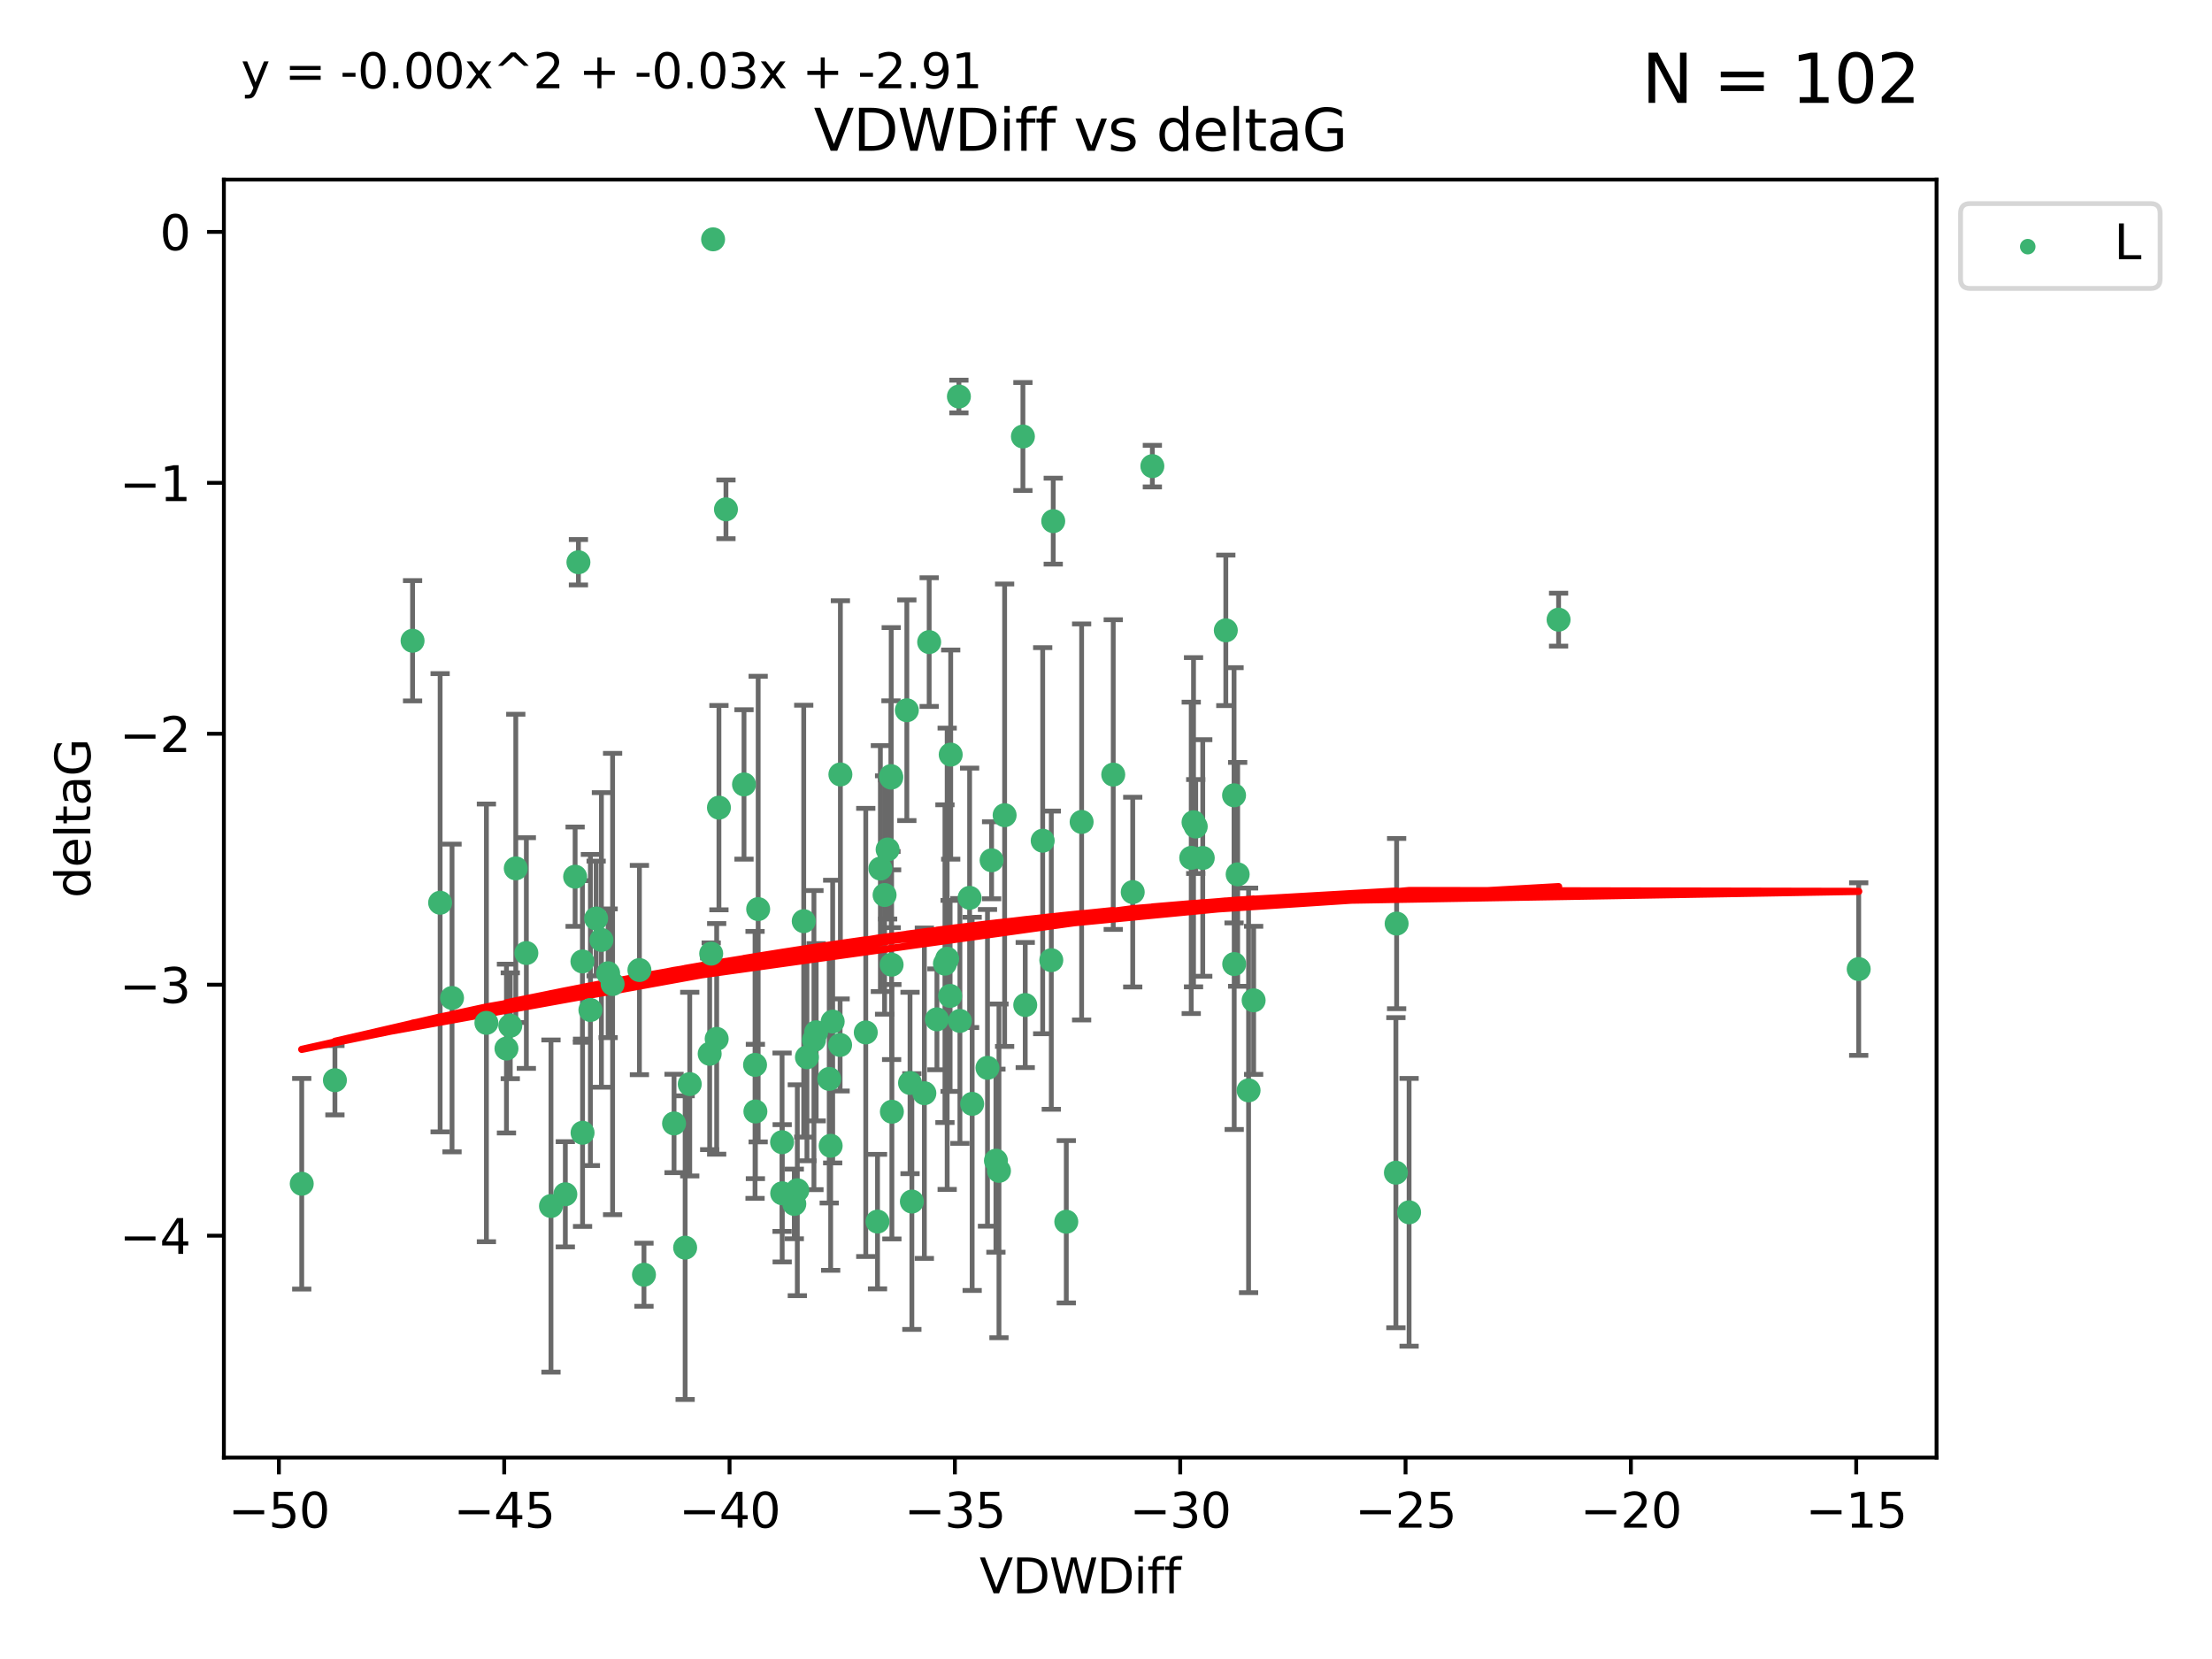 <?xml version="1.0" encoding="utf-8" standalone="no"?>
<!DOCTYPE svg PUBLIC "-//W3C//DTD SVG 1.1//EN"
  "http://www.w3.org/Graphics/SVG/1.1/DTD/svg11.dtd">
<svg xmlns:xlink="http://www.w3.org/1999/xlink" width="460.8pt" height="345.6pt" viewBox="0 0 460.8 345.6" xmlns="http://www.w3.org/2000/svg" version="1.1">
 <defs>
  <style type="text/css">*{stroke-linejoin: round; stroke-linecap: butt}</style>
 </defs>
 <g id="figure_1">
  <g id="patch_1">
   <path d="M 0 345.6 
L 460.8 345.6 
L 460.8 0 
L 0 0 
z
" style="fill: #ffffff"/>
  </g>
  <g id="axes_1">
   <g id="patch_2">
    <path d="M 46.64 303.64 
L 403.42 303.64 
L 403.42 37.411 
L 46.64 37.411 
z
" style="fill: #ffffff"/>
   </g>
   <g id="PathCollection_1">
    <defs>
     <path id="m6d4a21a6c1" d="M 0 1.118 
C 0.297 1.118 0.581 1 0.791 0.791 
C 1 0.581 1.118 0.297 1.118 0 
C 1.118 -0.297 1 -0.581 0.791 -0.791 
C 0.581 -1 0.297 -1.118 0 -1.118 
C -0.297 -1.118 -0.581 -1 -0.791 -0.791 
C -1 -0.581 -1.118 -0.297 -1.118 0 
C -1.118 0.297 -1 0.581 -0.791 0.791 
C -0.581 1 -0.297 1.118 0 1.118 
z
" style="stroke: #3cb371"/>
    </defs>
    <g clip-path="url(#p422823d511)">
     <use xlink:href="#m6d4a21a6c1" x="133.202" y="202.077" style="fill: #3cb371; stroke: #3cb371"/>
     <use xlink:href="#m6d4a21a6c1" x="151.23" y="106.104" style="fill: #3cb371; stroke: #3cb371"/>
     <use xlink:href="#m6d4a21a6c1" x="106.299" y="213.686" style="fill: #3cb371; stroke: #3cb371"/>
     <use xlink:href="#m6d4a21a6c1" x="117.769" y="248.787" style="fill: #3cb371; stroke: #3cb371"/>
     <use xlink:href="#m6d4a21a6c1" x="127.616" y="204.991" style="fill: #3cb371; stroke: #3cb371"/>
     <use xlink:href="#m6d4a21a6c1" x="121.33" y="200.286" style="fill: #3cb371; stroke: #3cb371"/>
     <use xlink:href="#m6d4a21a6c1" x="124.187" y="191.345" style="fill: #3cb371; stroke: #3cb371"/>
     <use xlink:href="#m6d4a21a6c1" x="134.152" y="265.548" style="fill: #3cb371; stroke: #3cb371"/>
     <use xlink:href="#m6d4a21a6c1" x="162.945" y="248.584" style="fill: #3cb371; stroke: #3cb371"/>
     <use xlink:href="#m6d4a21a6c1" x="170.024" y="215.036" style="fill: #3cb371; stroke: #3cb371"/>
     <use xlink:href="#m6d4a21a6c1" x="125.287" y="195.804" style="fill: #3cb371; stroke: #3cb371"/>
     <use xlink:href="#m6d4a21a6c1" x="182.802" y="254.482" style="fill: #3cb371; stroke: #3cb371"/>
     <use xlink:href="#m6d4a21a6c1" x="105.506" y="218.436" style="fill: #3cb371; stroke: #3cb371"/>
     <use xlink:href="#m6d4a21a6c1" x="173.043" y="238.686" style="fill: #3cb371; stroke: #3cb371"/>
     <use xlink:href="#m6d4a21a6c1" x="143.687" y="225.841" style="fill: #3cb371; stroke: #3cb371"/>
     <use xlink:href="#m6d4a21a6c1" x="109.649" y="198.536" style="fill: #3cb371; stroke: #3cb371"/>
     <use xlink:href="#m6d4a21a6c1" x="175.01" y="217.681" style="fill: #3cb371; stroke: #3cb371"/>
     <use xlink:href="#m6d4a21a6c1" x="180.356" y="215.076" style="fill: #3cb371; stroke: #3cb371"/>
     <use xlink:href="#m6d4a21a6c1" x="114.779" y="251.241" style="fill: #3cb371; stroke: #3cb371"/>
     <use xlink:href="#m6d4a21a6c1" x="62.857" y="246.6" style="fill: #3cb371; stroke: #3cb371"/>
     <use xlink:href="#m6d4a21a6c1" x="157.363" y="231.542" style="fill: #3cb371; stroke: #3cb371"/>
     <use xlink:href="#m6d4a21a6c1" x="162.921" y="237.94" style="fill: #3cb371; stroke: #3cb371"/>
     <use xlink:href="#m6d4a21a6c1" x="175.069" y="161.329" style="fill: #3cb371; stroke: #3cb371"/>
     <use xlink:href="#m6d4a21a6c1" x="85.946" y="133.481" style="fill: #3cb371; stroke: #3cb371"/>
     <use xlink:href="#m6d4a21a6c1" x="184.275" y="186.444" style="fill: #3cb371; stroke: #3cb371"/>
     <use xlink:href="#m6d4a21a6c1" x="140.417" y="234.034" style="fill: #3cb371; stroke: #3cb371"/>
     <use xlink:href="#m6d4a21a6c1" x="91.686" y="188.055" style="fill: #3cb371; stroke: #3cb371"/>
     <use xlink:href="#m6d4a21a6c1" x="69.77" y="225.03" style="fill: #3cb371; stroke: #3cb371"/>
     <use xlink:href="#m6d4a21a6c1" x="202.519" y="229.957" style="fill: #3cb371; stroke: #3cb371"/>
     <use xlink:href="#m6d4a21a6c1" x="219.005" y="200.023" style="fill: #3cb371; stroke: #3cb371"/>
     <use xlink:href="#m6d4a21a6c1" x="188.911" y="147.96" style="fill: #3cb371; stroke: #3cb371"/>
     <use xlink:href="#m6d4a21a6c1" x="213.576" y="209.364" style="fill: #3cb371; stroke: #3cb371"/>
     <use xlink:href="#m6d4a21a6c1" x="231.909" y="161.359" style="fill: #3cb371; stroke: #3cb371"/>
     <use xlink:href="#m6d4a21a6c1" x="172.744" y="224.758" style="fill: #3cb371; stroke: #3cb371"/>
     <use xlink:href="#m6d4a21a6c1" x="142.727" y="259.91" style="fill: #3cb371; stroke: #3cb371"/>
     <use xlink:href="#m6d4a21a6c1" x="148.551" y="49.858" style="fill: #3cb371; stroke: #3cb371"/>
     <use xlink:href="#m6d4a21a6c1" x="121.359" y="235.974" style="fill: #3cb371; stroke: #3cb371"/>
     <use xlink:href="#m6d4a21a6c1" x="209.282" y="169.822" style="fill: #3cb371; stroke: #3cb371"/>
     <use xlink:href="#m6d4a21a6c1" x="255.36" y="131.312" style="fill: #3cb371; stroke: #3cb371"/>
     <use xlink:href="#m6d4a21a6c1" x="213.092" y="90.931" style="fill: #3cb371; stroke: #3cb371"/>
     <use xlink:href="#m6d4a21a6c1" x="261.156" y="208.389" style="fill: #3cb371; stroke: #3cb371"/>
     <use xlink:href="#m6d4a21a6c1" x="185.657" y="161.992" style="fill: #3cb371; stroke: #3cb371"/>
     <use xlink:href="#m6d4a21a6c1" x="184.909" y="176.968" style="fill: #3cb371; stroke: #3cb371"/>
     <use xlink:href="#m6d4a21a6c1" x="149.768" y="168.246" style="fill: #3cb371; stroke: #3cb371"/>
     <use xlink:href="#m6d4a21a6c1" x="119.809" y="182.631" style="fill: #3cb371; stroke: #3cb371"/>
     <use xlink:href="#m6d4a21a6c1" x="208.103" y="243.916" style="fill: #3cb371; stroke: #3cb371"/>
     <use xlink:href="#m6d4a21a6c1" x="165.469" y="250.801" style="fill: #3cb371; stroke: #3cb371"/>
     <use xlink:href="#m6d4a21a6c1" x="173.463" y="212.813" style="fill: #3cb371; stroke: #3cb371"/>
     <use xlink:href="#m6d4a21a6c1" x="192.562" y="227.736" style="fill: #3cb371; stroke: #3cb371"/>
     <use xlink:href="#m6d4a21a6c1" x="193.562" y="133.76" style="fill: #3cb371; stroke: #3cb371"/>
     <use xlink:href="#m6d4a21a6c1" x="157.941" y="189.382" style="fill: #3cb371; stroke: #3cb371"/>
     <use xlink:href="#m6d4a21a6c1" x="248.156" y="178.703" style="fill: #3cb371; stroke: #3cb371"/>
     <use xlink:href="#m6d4a21a6c1" x="207.468" y="241.787" style="fill: #3cb371; stroke: #3cb371"/>
     <use xlink:href="#m6d4a21a6c1" x="126.685" y="202.748" style="fill: #3cb371; stroke: #3cb371"/>
     <use xlink:href="#m6d4a21a6c1" x="122.992" y="210.402" style="fill: #3cb371; stroke: #3cb371"/>
     <use xlink:href="#m6d4a21a6c1" x="169.559" y="216.67" style="fill: #3cb371; stroke: #3cb371"/>
     <use xlink:href="#m6d4a21a6c1" x="257.077" y="165.676" style="fill: #3cb371; stroke: #3cb371"/>
     <use xlink:href="#m6d4a21a6c1" x="185.609" y="161.676" style="fill: #3cb371; stroke: #3cb371"/>
     <use xlink:href="#m6d4a21a6c1" x="147.839" y="219.525" style="fill: #3cb371; stroke: #3cb371"/>
     <use xlink:href="#m6d4a21a6c1" x="235.968" y="185.84" style="fill: #3cb371; stroke: #3cb371"/>
     <use xlink:href="#m6d4a21a6c1" x="257.109" y="200.831" style="fill: #3cb371; stroke: #3cb371"/>
     <use xlink:href="#m6d4a21a6c1" x="107.446" y="180.897" style="fill: #3cb371; stroke: #3cb371"/>
     <use xlink:href="#m6d4a21a6c1" x="148.156" y="198.662" style="fill: #3cb371; stroke: #3cb371"/>
     <use xlink:href="#m6d4a21a6c1" x="185.74" y="200.963" style="fill: #3cb371; stroke: #3cb371"/>
     <use xlink:href="#m6d4a21a6c1" x="94.167" y="207.895" style="fill: #3cb371; stroke: #3cb371"/>
     <use xlink:href="#m6d4a21a6c1" x="101.328" y="213.08" style="fill: #3cb371; stroke: #3cb371"/>
     <use xlink:href="#m6d4a21a6c1" x="185.796" y="231.594" style="fill: #3cb371; stroke: #3cb371"/>
     <use xlink:href="#m6d4a21a6c1" x="260.102" y="227.143" style="fill: #3cb371; stroke: #3cb371"/>
     <use xlink:href="#m6d4a21a6c1" x="167.432" y="191.895" style="fill: #3cb371; stroke: #3cb371"/>
     <use xlink:href="#m6d4a21a6c1" x="154.991" y="163.412" style="fill: #3cb371; stroke: #3cb371"/>
     <use xlink:href="#m6d4a21a6c1" x="168.101" y="220.245" style="fill: #3cb371; stroke: #3cb371"/>
     <use xlink:href="#m6d4a21a6c1" x="293.539" y="252.547" style="fill: #3cb371; stroke: #3cb371"/>
     <use xlink:href="#m6d4a21a6c1" x="387.203" y="201.877" style="fill: #3cb371; stroke: #3cb371"/>
     <use xlink:href="#m6d4a21a6c1" x="250.556" y="178.73" style="fill: #3cb371; stroke: #3cb371"/>
     <use xlink:href="#m6d4a21a6c1" x="195.18" y="212.344" style="fill: #3cb371; stroke: #3cb371"/>
     <use xlink:href="#m6d4a21a6c1" x="197.313" y="199.724" style="fill: #3cb371; stroke: #3cb371"/>
     <use xlink:href="#m6d4a21a6c1" x="197.926" y="207.468" style="fill: #3cb371; stroke: #3cb371"/>
     <use xlink:href="#m6d4a21a6c1" x="199.968" y="212.679" style="fill: #3cb371; stroke: #3cb371"/>
     <use xlink:href="#m6d4a21a6c1" x="196.85" y="200.75" style="fill: #3cb371; stroke: #3cb371"/>
     <use xlink:href="#m6d4a21a6c1" x="149.296" y="216.417" style="fill: #3cb371; stroke: #3cb371"/>
     <use xlink:href="#m6d4a21a6c1" x="166.096" y="247.948" style="fill: #3cb371; stroke: #3cb371"/>
     <use xlink:href="#m6d4a21a6c1" x="219.409" y="108.563" style="fill: #3cb371; stroke: #3cb371"/>
     <use xlink:href="#m6d4a21a6c1" x="189.576" y="225.601" style="fill: #3cb371; stroke: #3cb371"/>
     <use xlink:href="#m6d4a21a6c1" x="249.094" y="172.178" style="fill: #3cb371; stroke: #3cb371"/>
     <use xlink:href="#m6d4a21a6c1" x="240.057" y="97.104" style="fill: #3cb371; stroke: #3cb371"/>
     <use xlink:href="#m6d4a21a6c1" x="257.829" y="182.143" style="fill: #3cb371; stroke: #3cb371"/>
     <use xlink:href="#m6d4a21a6c1" x="290.79" y="244.292" style="fill: #3cb371; stroke: #3cb371"/>
     <use xlink:href="#m6d4a21a6c1" x="189.959" y="250.304" style="fill: #3cb371; stroke: #3cb371"/>
     <use xlink:href="#m6d4a21a6c1" x="120.497" y="117.127" style="fill: #3cb371; stroke: #3cb371"/>
     <use xlink:href="#m6d4a21a6c1" x="217.212" y="175.132" style="fill: #3cb371; stroke: #3cb371"/>
     <use xlink:href="#m6d4a21a6c1" x="290.943" y="192.4" style="fill: #3cb371; stroke: #3cb371"/>
     <use xlink:href="#m6d4a21a6c1" x="205.71" y="222.449" style="fill: #3cb371; stroke: #3cb371"/>
     <use xlink:href="#m6d4a21a6c1" x="324.683" y="129.086" style="fill: #3cb371; stroke: #3cb371"/>
     <use xlink:href="#m6d4a21a6c1" x="225.323" y="171.225" style="fill: #3cb371; stroke: #3cb371"/>
     <use xlink:href="#m6d4a21a6c1" x="222.127" y="254.514" style="fill: #3cb371; stroke: #3cb371"/>
     <use xlink:href="#m6d4a21a6c1" x="206.568" y="179.212" style="fill: #3cb371; stroke: #3cb371"/>
     <use xlink:href="#m6d4a21a6c1" x="199.757" y="82.602" style="fill: #3cb371; stroke: #3cb371"/>
     <use xlink:href="#m6d4a21a6c1" x="157.29" y="221.834" style="fill: #3cb371; stroke: #3cb371"/>
     <use xlink:href="#m6d4a21a6c1" x="198.05" y="157.198" style="fill: #3cb371; stroke: #3cb371"/>
     <use xlink:href="#m6d4a21a6c1" x="248.634" y="171.285" style="fill: #3cb371; stroke: #3cb371"/>
     <use xlink:href="#m6d4a21a6c1" x="201.988" y="187.036" style="fill: #3cb371; stroke: #3cb371"/>
     <use xlink:href="#m6d4a21a6c1" x="183.399" y="180.94" style="fill: #3cb371; stroke: #3cb371"/>
    </g>
   </g>
   <g id="matplotlib.axis_1">
    <g id="xtick_1">
     <g id="line2d_1">
      <defs>
       <path id="m38f0e716ae" d="M 0 0 
L 0 3.5 
" style="stroke: #000000; stroke-width: 0.8"/>
      </defs>
      <g>
       <use xlink:href="#m38f0e716ae" x="58.096" y="303.64" style="stroke: #000000; stroke-width: 0.8"/>
      </g>
     </g>
     <g id="text_1">
      <!-- −50 -->
      <g transform="translate(47.544 318.238)scale(0.1 -0.1)">
       <defs>
        <path id="DejaVuSans-2212" d="M 678 2272 
L 4684 2272 
L 4684 1741 
L 678 1741 
L 678 2272 
z
" transform="scale(0.016)"/>
        <path id="DejaVuSans-35" d="M 691 4666 
L 3169 4666 
L 3169 4134 
L 1269 4134 
L 1269 2991 
Q 1406 3038 1543 3061 
Q 1681 3084 1819 3084 
Q 2600 3084 3056 2656 
Q 3513 2228 3513 1497 
Q 3513 744 3044 326 
Q 2575 -91 1722 -91 
Q 1428 -91 1123 -41 
Q 819 9 494 109 
L 494 744 
Q 775 591 1075 516 
Q 1375 441 1709 441 
Q 2250 441 2565 725 
Q 2881 1009 2881 1497 
Q 2881 1984 2565 2268 
Q 2250 2553 1709 2553 
Q 1456 2553 1204 2497 
Q 953 2441 691 2322 
L 691 4666 
z
" transform="scale(0.016)"/>
        <path id="DejaVuSans-30" d="M 2034 4250 
Q 1547 4250 1301 3770 
Q 1056 3291 1056 2328 
Q 1056 1369 1301 889 
Q 1547 409 2034 409 
Q 2525 409 2770 889 
Q 3016 1369 3016 2328 
Q 3016 3291 2770 3770 
Q 2525 4250 2034 4250 
z
M 2034 4750 
Q 2819 4750 3233 4129 
Q 3647 3509 3647 2328 
Q 3647 1150 3233 529 
Q 2819 -91 2034 -91 
Q 1250 -91 836 529 
Q 422 1150 422 2328 
Q 422 3509 836 4129 
Q 1250 4750 2034 4750 
z
" transform="scale(0.016)"/>
       </defs>
       <use xlink:href="#DejaVuSans-2212"/>
       <use xlink:href="#DejaVuSans-35" x="83.789"/>
       <use xlink:href="#DejaVuSans-30" x="147.412"/>
      </g>
     </g>
    </g>
    <g id="xtick_2">
     <g id="line2d_2">
      <g>
       <use xlink:href="#m38f0e716ae" x="105.038" y="303.64" style="stroke: #000000; stroke-width: 0.8"/>
      </g>
     </g>
     <g id="text_2">
      <!-- −45 -->
      <g transform="translate(94.485 318.238)scale(0.1 -0.1)">
       <defs>
        <path id="DejaVuSans-34" d="M 2419 4116 
L 825 1625 
L 2419 1625 
L 2419 4116 
z
M 2253 4666 
L 3047 4666 
L 3047 1625 
L 3713 1625 
L 3713 1100 
L 3047 1100 
L 3047 0 
L 2419 0 
L 2419 1100 
L 313 1100 
L 313 1709 
L 2253 4666 
z
" transform="scale(0.016)"/>
       </defs>
       <use xlink:href="#DejaVuSans-2212"/>
       <use xlink:href="#DejaVuSans-34" x="83.789"/>
       <use xlink:href="#DejaVuSans-35" x="147.412"/>
      </g>
     </g>
    </g>
    <g id="xtick_3">
     <g id="line2d_3">
      <g>
       <use xlink:href="#m38f0e716ae" x="151.979" y="303.64" style="stroke: #000000; stroke-width: 0.8"/>
      </g>
     </g>
     <g id="text_3">
      <!-- −40 -->
      <g transform="translate(141.427 318.238)scale(0.1 -0.1)">
       <use xlink:href="#DejaVuSans-2212"/>
       <use xlink:href="#DejaVuSans-34" x="83.789"/>
       <use xlink:href="#DejaVuSans-30" x="147.412"/>
      </g>
     </g>
    </g>
    <g id="xtick_4">
     <g id="line2d_4">
      <g>
       <use xlink:href="#m38f0e716ae" x="198.92" y="303.64" style="stroke: #000000; stroke-width: 0.8"/>
      </g>
     </g>
     <g id="text_4">
      <!-- −35 -->
      <g transform="translate(188.368 318.238)scale(0.1 -0.1)">
       <defs>
        <path id="DejaVuSans-33" d="M 2597 2516 
Q 3050 2419 3304 2112 
Q 3559 1806 3559 1356 
Q 3559 666 3084 287 
Q 2609 -91 1734 -91 
Q 1441 -91 1130 -33 
Q 819 25 488 141 
L 488 750 
Q 750 597 1062 519 
Q 1375 441 1716 441 
Q 2309 441 2620 675 
Q 2931 909 2931 1356 
Q 2931 1769 2642 2001 
Q 2353 2234 1838 2234 
L 1294 2234 
L 1294 2753 
L 1863 2753 
Q 2328 2753 2575 2939 
Q 2822 3125 2822 3475 
Q 2822 3834 2567 4026 
Q 2313 4219 1838 4219 
Q 1578 4219 1281 4162 
Q 984 4106 628 3988 
L 628 4550 
Q 988 4650 1302 4700 
Q 1616 4750 1894 4750 
Q 2613 4750 3031 4423 
Q 3450 4097 3450 3541 
Q 3450 3153 3228 2886 
Q 3006 2619 2597 2516 
z
" transform="scale(0.016)"/>
       </defs>
       <use xlink:href="#DejaVuSans-2212"/>
       <use xlink:href="#DejaVuSans-33" x="83.789"/>
       <use xlink:href="#DejaVuSans-35" x="147.412"/>
      </g>
     </g>
    </g>
    <g id="xtick_5">
     <g id="line2d_5">
      <g>
       <use xlink:href="#m38f0e716ae" x="245.862" y="303.64" style="stroke: #000000; stroke-width: 0.8"/>
      </g>
     </g>
     <g id="text_5">
      <!-- −30 -->
      <g transform="translate(235.309 318.238)scale(0.1 -0.1)">
       <use xlink:href="#DejaVuSans-2212"/>
       <use xlink:href="#DejaVuSans-33" x="83.789"/>
       <use xlink:href="#DejaVuSans-30" x="147.412"/>
      </g>
     </g>
    </g>
    <g id="xtick_6">
     <g id="line2d_6">
      <g>
       <use xlink:href="#m38f0e716ae" x="292.803" y="303.64" style="stroke: #000000; stroke-width: 0.8"/>
      </g>
     </g>
     <g id="text_6">
      <!-- −25 -->
      <g transform="translate(282.251 318.238)scale(0.1 -0.1)">
       <defs>
        <path id="DejaVuSans-32" d="M 1228 531 
L 3431 531 
L 3431 0 
L 469 0 
L 469 531 
Q 828 903 1448 1529 
Q 2069 2156 2228 2338 
Q 2531 2678 2651 2914 
Q 2772 3150 2772 3378 
Q 2772 3750 2511 3984 
Q 2250 4219 1831 4219 
Q 1534 4219 1204 4116 
Q 875 4013 500 3803 
L 500 4441 
Q 881 4594 1212 4672 
Q 1544 4750 1819 4750 
Q 2544 4750 2975 4387 
Q 3406 4025 3406 3419 
Q 3406 3131 3298 2873 
Q 3191 2616 2906 2266 
Q 2828 2175 2409 1742 
Q 1991 1309 1228 531 
z
" transform="scale(0.016)"/>
       </defs>
       <use xlink:href="#DejaVuSans-2212"/>
       <use xlink:href="#DejaVuSans-32" x="83.789"/>
       <use xlink:href="#DejaVuSans-35" x="147.412"/>
      </g>
     </g>
    </g>
    <g id="xtick_7">
     <g id="line2d_7">
      <g>
       <use xlink:href="#m38f0e716ae" x="339.744" y="303.64" style="stroke: #000000; stroke-width: 0.8"/>
      </g>
     </g>
     <g id="text_7">
      <!-- −20 -->
      <g transform="translate(329.192 318.238)scale(0.1 -0.1)">
       <use xlink:href="#DejaVuSans-2212"/>
       <use xlink:href="#DejaVuSans-32" x="83.789"/>
       <use xlink:href="#DejaVuSans-30" x="147.412"/>
      </g>
     </g>
    </g>
    <g id="xtick_8">
     <g id="line2d_8">
      <g>
       <use xlink:href="#m38f0e716ae" x="386.685" y="303.64" style="stroke: #000000; stroke-width: 0.8"/>
      </g>
     </g>
     <g id="text_8">
      <!-- −15 -->
      <g transform="translate(376.133 318.238)scale(0.1 -0.1)">
       <defs>
        <path id="DejaVuSans-31" d="M 794 531 
L 1825 531 
L 1825 4091 
L 703 3866 
L 703 4441 
L 1819 4666 
L 2450 4666 
L 2450 531 
L 3481 531 
L 3481 0 
L 794 0 
L 794 531 
z
" transform="scale(0.016)"/>
       </defs>
       <use xlink:href="#DejaVuSans-2212"/>
       <use xlink:href="#DejaVuSans-31" x="83.789"/>
       <use xlink:href="#DejaVuSans-35" x="147.412"/>
      </g>
     </g>
    </g>
    <g id="text_9">
     <!-- VDWDiff -->
     <g transform="translate(204.057 331.917)scale(0.1 -0.1)">
      <defs>
       <path id="DejaVuSans-56" d="M 1831 0 
L 50 4666 
L 709 4666 
L 2188 738 
L 3669 4666 
L 4325 4666 
L 2547 0 
L 1831 0 
z
" transform="scale(0.016)"/>
       <path id="DejaVuSans-44" d="M 1259 4147 
L 1259 519 
L 2022 519 
Q 2988 519 3436 956 
Q 3884 1394 3884 2338 
Q 3884 3275 3436 3711 
Q 2988 4147 2022 4147 
L 1259 4147 
z
M 628 4666 
L 1925 4666 
Q 3281 4666 3915 4102 
Q 4550 3538 4550 2338 
Q 4550 1131 3912 565 
Q 3275 0 1925 0 
L 628 0 
L 628 4666 
z
" transform="scale(0.016)"/>
       <path id="DejaVuSans-57" d="M 213 4666 
L 850 4666 
L 1831 722 
L 2809 4666 
L 3519 4666 
L 4500 722 
L 5478 4666 
L 6119 4666 
L 4947 0 
L 4153 0 
L 3169 4050 
L 2175 0 
L 1381 0 
L 213 4666 
z
" transform="scale(0.016)"/>
       <path id="DejaVuSans-69" d="M 603 3500 
L 1178 3500 
L 1178 0 
L 603 0 
L 603 3500 
z
M 603 4863 
L 1178 4863 
L 1178 4134 
L 603 4134 
L 603 4863 
z
" transform="scale(0.016)"/>
       <path id="DejaVuSans-66" d="M 2375 4863 
L 2375 4384 
L 1825 4384 
Q 1516 4384 1395 4259 
Q 1275 4134 1275 3809 
L 1275 3500 
L 2222 3500 
L 2222 3053 
L 1275 3053 
L 1275 0 
L 697 0 
L 697 3053 
L 147 3053 
L 147 3500 
L 697 3500 
L 697 3744 
Q 697 4328 969 4595 
Q 1241 4863 1831 4863 
L 2375 4863 
z
" transform="scale(0.016)"/>
      </defs>
      <use xlink:href="#DejaVuSans-56"/>
      <use xlink:href="#DejaVuSans-44" x="68.408"/>
      <use xlink:href="#DejaVuSans-57" x="145.41"/>
      <use xlink:href="#DejaVuSans-44" x="244.287"/>
      <use xlink:href="#DejaVuSans-69" x="321.289"/>
      <use xlink:href="#DejaVuSans-66" x="349.072"/>
      <use xlink:href="#DejaVuSans-66" x="384.277"/>
     </g>
    </g>
   </g>
   <g id="matplotlib.axis_2">
    <g id="ytick_1">
     <g id="line2d_9">
      <defs>
       <path id="ma7c2f48290" d="M 0 0 
L -3.5 0 
" style="stroke: #000000; stroke-width: 0.8"/>
      </defs>
      <g>
       <use xlink:href="#ma7c2f48290" x="46.64" y="257.412" style="stroke: #000000; stroke-width: 0.8"/>
      </g>
     </g>
     <g id="text_10">
      <!-- −4 -->
      <g transform="translate(24.898 261.211)scale(0.1 -0.1)">
       <use xlink:href="#DejaVuSans-2212"/>
       <use xlink:href="#DejaVuSans-34" x="83.789"/>
      </g>
     </g>
    </g>
    <g id="ytick_2">
     <g id="line2d_10">
      <g>
       <use xlink:href="#ma7c2f48290" x="46.64" y="205.135" style="stroke: #000000; stroke-width: 0.8"/>
      </g>
     </g>
     <g id="text_11">
      <!-- −3 -->
      <g transform="translate(24.898 208.935)scale(0.1 -0.1)">
       <use xlink:href="#DejaVuSans-2212"/>
       <use xlink:href="#DejaVuSans-33" x="83.789"/>
      </g>
     </g>
    </g>
    <g id="ytick_3">
     <g id="line2d_11">
      <g>
       <use xlink:href="#ma7c2f48290" x="46.64" y="152.859" style="stroke: #000000; stroke-width: 0.8"/>
      </g>
     </g>
     <g id="text_12">
      <!-- −2 -->
      <g transform="translate(24.898 156.658)scale(0.1 -0.1)">
       <use xlink:href="#DejaVuSans-2212"/>
       <use xlink:href="#DejaVuSans-32" x="83.789"/>
      </g>
     </g>
    </g>
    <g id="ytick_4">
     <g id="line2d_12">
      <g>
       <use xlink:href="#ma7c2f48290" x="46.64" y="100.583" style="stroke: #000000; stroke-width: 0.8"/>
      </g>
     </g>
     <g id="text_13">
      <!-- −1 -->
      <g transform="translate(24.898 104.382)scale(0.1 -0.1)">
       <use xlink:href="#DejaVuSans-2212"/>
       <use xlink:href="#DejaVuSans-31" x="83.789"/>
      </g>
     </g>
    </g>
    <g id="ytick_5">
     <g id="line2d_13">
      <g>
       <use xlink:href="#ma7c2f48290" x="46.64" y="48.307" style="stroke: #000000; stroke-width: 0.8"/>
      </g>
     </g>
     <g id="text_14">
      <!-- 0 -->
      <g transform="translate(33.278 52.106)scale(0.1 -0.1)">
       <use xlink:href="#DejaVuSans-30"/>
      </g>
     </g>
    </g>
    <g id="text_15">
     <!-- deltaG -->
     <g transform="translate(18.818 187.064)rotate(-90)scale(0.1 -0.1)">
      <defs>
       <path id="DejaVuSans-64" d="M 2906 2969 
L 2906 4863 
L 3481 4863 
L 3481 0 
L 2906 0 
L 2906 525 
Q 2725 213 2448 61 
Q 2172 -91 1784 -91 
Q 1150 -91 751 415 
Q 353 922 353 1747 
Q 353 2572 751 3078 
Q 1150 3584 1784 3584 
Q 2172 3584 2448 3432 
Q 2725 3281 2906 2969 
z
M 947 1747 
Q 947 1113 1208 752 
Q 1469 391 1925 391 
Q 2381 391 2643 752 
Q 2906 1113 2906 1747 
Q 2906 2381 2643 2742 
Q 2381 3103 1925 3103 
Q 1469 3103 1208 2742 
Q 947 2381 947 1747 
z
" transform="scale(0.016)"/>
       <path id="DejaVuSans-65" d="M 3597 1894 
L 3597 1613 
L 953 1613 
Q 991 1019 1311 708 
Q 1631 397 2203 397 
Q 2534 397 2845 478 
Q 3156 559 3463 722 
L 3463 178 
Q 3153 47 2828 -22 
Q 2503 -91 2169 -91 
Q 1331 -91 842 396 
Q 353 884 353 1716 
Q 353 2575 817 3079 
Q 1281 3584 2069 3584 
Q 2775 3584 3186 3129 
Q 3597 2675 3597 1894 
z
M 3022 2063 
Q 3016 2534 2758 2815 
Q 2500 3097 2075 3097 
Q 1594 3097 1305 2825 
Q 1016 2553 972 2059 
L 3022 2063 
z
" transform="scale(0.016)"/>
       <path id="DejaVuSans-6c" d="M 603 4863 
L 1178 4863 
L 1178 0 
L 603 0 
L 603 4863 
z
" transform="scale(0.016)"/>
       <path id="DejaVuSans-74" d="M 1172 4494 
L 1172 3500 
L 2356 3500 
L 2356 3053 
L 1172 3053 
L 1172 1153 
Q 1172 725 1289 603 
Q 1406 481 1766 481 
L 2356 481 
L 2356 0 
L 1766 0 
Q 1100 0 847 248 
Q 594 497 594 1153 
L 594 3053 
L 172 3053 
L 172 3500 
L 594 3500 
L 594 4494 
L 1172 4494 
z
" transform="scale(0.016)"/>
       <path id="DejaVuSans-61" d="M 2194 1759 
Q 1497 1759 1228 1600 
Q 959 1441 959 1056 
Q 959 750 1161 570 
Q 1363 391 1709 391 
Q 2188 391 2477 730 
Q 2766 1069 2766 1631 
L 2766 1759 
L 2194 1759 
z
M 3341 1997 
L 3341 0 
L 2766 0 
L 2766 531 
Q 2569 213 2275 61 
Q 1981 -91 1556 -91 
Q 1019 -91 701 211 
Q 384 513 384 1019 
Q 384 1609 779 1909 
Q 1175 2209 1959 2209 
L 2766 2209 
L 2766 2266 
Q 2766 2663 2505 2880 
Q 2244 3097 1772 3097 
Q 1472 3097 1187 3025 
Q 903 2953 641 2809 
L 641 3341 
Q 956 3463 1253 3523 
Q 1550 3584 1831 3584 
Q 2591 3584 2966 3190 
Q 3341 2797 3341 1997 
z
" transform="scale(0.016)"/>
       <path id="DejaVuSans-47" d="M 3809 666 
L 3809 1919 
L 2778 1919 
L 2778 2438 
L 4434 2438 
L 4434 434 
Q 4069 175 3628 42 
Q 3188 -91 2688 -91 
Q 1594 -91 976 548 
Q 359 1188 359 2328 
Q 359 3472 976 4111 
Q 1594 4750 2688 4750 
Q 3144 4750 3555 4637 
Q 3966 4525 4313 4306 
L 4313 3634 
Q 3963 3931 3569 4081 
Q 3175 4231 2741 4231 
Q 1884 4231 1454 3753 
Q 1025 3275 1025 2328 
Q 1025 1384 1454 906 
Q 1884 428 2741 428 
Q 3075 428 3337 486 
Q 3600 544 3809 666 
z
" transform="scale(0.016)"/>
      </defs>
      <use xlink:href="#DejaVuSans-64"/>
      <use xlink:href="#DejaVuSans-65" x="63.477"/>
      <use xlink:href="#DejaVuSans-6c" x="125"/>
      <use xlink:href="#DejaVuSans-74" x="152.783"/>
      <use xlink:href="#DejaVuSans-61" x="191.992"/>
      <use xlink:href="#DejaVuSans-47" x="253.271"/>
     </g>
    </g>
   </g>
   <g id="LineCollection_1">
    <path d="M 133.202 223.875 
L 133.202 180.278 
" clip-path="url(#p422823d511)" style="fill: none; stroke: #696969"/>
    <path d="M 151.23 112.219 
L 151.23 99.989 
" clip-path="url(#p422823d511)" style="fill: none; stroke: #696969"/>
    <path d="M 106.299 224.71 
L 106.299 202.661 
" clip-path="url(#p422823d511)" style="fill: none; stroke: #696969"/>
    <path d="M 117.769 259.747 
L 117.769 237.827 
" clip-path="url(#p422823d511)" style="fill: none; stroke: #696969"/>
    <path d="M 127.616 253.043 
L 127.616 156.939 
" clip-path="url(#p422823d511)" style="fill: none; stroke: #696969"/>
    <path d="M 121.33 217.124 
L 121.33 183.448 
" clip-path="url(#p422823d511)" style="fill: none; stroke: #696969"/>
    <path d="M 124.187 203.3 
L 124.187 179.39 
" clip-path="url(#p422823d511)" style="fill: none; stroke: #696969"/>
    <path d="M 134.152 272.122 
L 134.152 258.974 
" clip-path="url(#p422823d511)" style="fill: none; stroke: #696969"/>
    <path d="M 162.945 262.887 
L 162.945 234.282 
" clip-path="url(#p422823d511)" style="fill: none; stroke: #696969"/>
    <path d="M 170.024 233.507 
L 170.024 196.564 
" clip-path="url(#p422823d511)" style="fill: none; stroke: #696969"/>
    <path d="M 125.287 226.49 
L 125.287 165.118 
" clip-path="url(#p422823d511)" style="fill: none; stroke: #696969"/>
    <path d="M 182.802 268.492 
L 182.802 240.472 
" clip-path="url(#p422823d511)" style="fill: none; stroke: #696969"/>
    <path d="M 105.506 236.017 
L 105.506 200.856 
" clip-path="url(#p422823d511)" style="fill: none; stroke: #696969"/>
    <path d="M 173.043 264.628 
L 173.043 212.744 
" clip-path="url(#p422823d511)" style="fill: none; stroke: #696969"/>
    <path d="M 143.687 244.975 
L 143.687 206.707 
" clip-path="url(#p422823d511)" style="fill: none; stroke: #696969"/>
    <path d="M 109.649 222.567 
L 109.649 174.505 
" clip-path="url(#p422823d511)" style="fill: none; stroke: #696969"/>
    <path d="M 175.01 227.275 
L 175.01 208.088 
" clip-path="url(#p422823d511)" style="fill: none; stroke: #696969"/>
    <path d="M 180.356 261.757 
L 180.356 168.394 
" clip-path="url(#p422823d511)" style="fill: none; stroke: #696969"/>
    <path d="M 114.779 285.838 
L 114.779 216.645 
" clip-path="url(#p422823d511)" style="fill: none; stroke: #696969"/>
    <path d="M 62.857 268.538 
L 62.857 224.662 
" clip-path="url(#p422823d511)" style="fill: none; stroke: #696969"/>
    <path d="M 157.363 245.535 
L 157.363 217.549 
" clip-path="url(#p422823d511)" style="fill: none; stroke: #696969"/>
    <path d="M 162.921 256.525 
L 162.921 219.355 
" clip-path="url(#p422823d511)" style="fill: none; stroke: #696969"/>
    <path d="M 175.069 197.507 
L 175.069 125.151 
" clip-path="url(#p422823d511)" style="fill: none; stroke: #696969"/>
    <path d="M 85.946 146.013 
L 85.946 120.949 
" clip-path="url(#p422823d511)" style="fill: none; stroke: #696969"/>
    <path d="M 184.275 211.274 
L 184.275 161.614 
" clip-path="url(#p422823d511)" style="fill: none; stroke: #696969"/>
    <path d="M 140.417 244.284 
L 140.417 223.785 
" clip-path="url(#p422823d511)" style="fill: none; stroke: #696969"/>
    <path d="M 91.686 235.784 
L 91.686 140.327 
" clip-path="url(#p422823d511)" style="fill: none; stroke: #696969"/>
    <path d="M 69.77 232.257 
L 69.77 217.803 
" clip-path="url(#p422823d511)" style="fill: none; stroke: #696969"/>
    <path d="M 202.519 268.826 
L 202.519 191.087 
" clip-path="url(#p422823d511)" style="fill: none; stroke: #696969"/>
    <path d="M 219.005 231.084 
L 219.005 168.962 
" clip-path="url(#p422823d511)" style="fill: none; stroke: #696969"/>
    <path d="M 188.911 170.94 
L 188.911 124.98 
" clip-path="url(#p422823d511)" style="fill: none; stroke: #696969"/>
    <path d="M 213.576 222.393 
L 213.576 196.335 
" clip-path="url(#p422823d511)" style="fill: none; stroke: #696969"/>
    <path d="M 231.909 193.612 
L 231.909 129.107 
" clip-path="url(#p422823d511)" style="fill: none; stroke: #696969"/>
    <path d="M 172.744 250.608 
L 172.744 198.908 
" clip-path="url(#p422823d511)" style="fill: none; stroke: #696969"/>
    <path d="M 142.727 291.539 
L 142.727 228.281 
" clip-path="url(#p422823d511)" style="fill: none; stroke: #696969"/>
    <path d="M 148.551 50.204 
L 148.551 49.513 
" clip-path="url(#p422823d511)" style="fill: none; stroke: #696969"/>
    <path d="M 121.359 255.489 
L 121.359 216.459 
" clip-path="url(#p422823d511)" style="fill: none; stroke: #696969"/>
    <path d="M 209.282 217.989 
L 209.282 121.655 
" clip-path="url(#p422823d511)" style="fill: none; stroke: #696969"/>
    <path d="M 255.36 146.987 
L 255.36 115.637 
" clip-path="url(#p422823d511)" style="fill: none; stroke: #696969"/>
    <path d="M 213.092 102.181 
L 213.092 79.682 
" clip-path="url(#p422823d511)" style="fill: none; stroke: #696969"/>
    <path d="M 261.156 223.81 
L 261.156 192.968 
" clip-path="url(#p422823d511)" style="fill: none; stroke: #696969"/>
    <path d="M 185.657 193.245 
L 185.657 130.74 
" clip-path="url(#p422823d511)" style="fill: none; stroke: #696969"/>
    <path d="M 184.909 191.445 
L 184.909 162.49 
" clip-path="url(#p422823d511)" style="fill: none; stroke: #696969"/>
    <path d="M 149.768 189.532 
L 149.768 146.961 
" clip-path="url(#p422823d511)" style="fill: none; stroke: #696969"/>
    <path d="M 119.809 192.974 
L 119.809 172.287 
" clip-path="url(#p422823d511)" style="fill: none; stroke: #696969"/>
    <path d="M 208.103 278.676 
L 208.103 209.155 
" clip-path="url(#p422823d511)" style="fill: none; stroke: #696969"/>
    <path d="M 165.469 258.055 
L 165.469 243.547 
" clip-path="url(#p422823d511)" style="fill: none; stroke: #696969"/>
    <path d="M 173.463 242.262 
L 173.463 183.365 
" clip-path="url(#p422823d511)" style="fill: none; stroke: #696969"/>
    <path d="M 192.562 262.144 
L 192.562 193.329 
" clip-path="url(#p422823d511)" style="fill: none; stroke: #696969"/>
    <path d="M 193.562 147.16 
L 193.562 120.359 
" clip-path="url(#p422823d511)" style="fill: none; stroke: #696969"/>
    <path d="M 157.941 237.88 
L 157.941 140.884 
" clip-path="url(#p422823d511)" style="fill: none; stroke: #696969"/>
    <path d="M 248.156 211.138 
L 248.156 146.268 
" clip-path="url(#p422823d511)" style="fill: none; stroke: #696969"/>
    <path d="M 207.468 260.853 
L 207.468 222.721 
" clip-path="url(#p422823d511)" style="fill: none; stroke: #696969"/>
    <path d="M 126.685 216.156 
L 126.685 189.34 
" clip-path="url(#p422823d511)" style="fill: none; stroke: #696969"/>
    <path d="M 122.992 242.807 
L 122.992 177.996 
" clip-path="url(#p422823d511)" style="fill: none; stroke: #696969"/>
    <path d="M 169.559 247.824 
L 169.559 185.517 
" clip-path="url(#p422823d511)" style="fill: none; stroke: #696969"/>
    <path d="M 257.077 192.266 
L 257.077 139.086 
" clip-path="url(#p422823d511)" style="fill: none; stroke: #696969"/>
    <path d="M 185.609 177.368 
L 185.609 145.985 
" clip-path="url(#p422823d511)" style="fill: none; stroke: #696969"/>
    <path d="M 147.839 239.488 
L 147.839 199.563 
" clip-path="url(#p422823d511)" style="fill: none; stroke: #696969"/>
    <path d="M 235.968 205.604 
L 235.968 166.075 
" clip-path="url(#p422823d511)" style="fill: none; stroke: #696969"/>
    <path d="M 257.109 235.292 
L 257.109 166.371 
" clip-path="url(#p422823d511)" style="fill: none; stroke: #696969"/>
    <path d="M 107.446 213.004 
L 107.446 148.79 
" clip-path="url(#p422823d511)" style="fill: none; stroke: #696969"/>
    <path d="M 148.156 200.908 
L 148.156 196.416 
" clip-path="url(#p422823d511)" style="fill: none; stroke: #696969"/>
    <path d="M 185.74 220.72 
L 185.74 181.206 
" clip-path="url(#p422823d511)" style="fill: none; stroke: #696969"/>
    <path d="M 94.167 239.946 
L 94.167 175.844 
" clip-path="url(#p422823d511)" style="fill: none; stroke: #696969"/>
    <path d="M 101.328 258.671 
L 101.328 167.489 
" clip-path="url(#p422823d511)" style="fill: none; stroke: #696969"/>
    <path d="M 185.796 258.094 
L 185.796 205.095 
" clip-path="url(#p422823d511)" style="fill: none; stroke: #696969"/>
    <path d="M 260.102 269.284 
L 260.102 185.001 
" clip-path="url(#p422823d511)" style="fill: none; stroke: #696969"/>
    <path d="M 167.432 236.876 
L 167.432 146.913 
" clip-path="url(#p422823d511)" style="fill: none; stroke: #696969"/>
    <path d="M 154.991 178.975 
L 154.991 147.849 
" clip-path="url(#p422823d511)" style="fill: none; stroke: #696969"/>
    <path d="M 168.101 241.807 
L 168.101 198.684 
" clip-path="url(#p422823d511)" style="fill: none; stroke: #696969"/>
    <path d="M 293.539 280.438 
L 293.539 224.657 
" clip-path="url(#p422823d511)" style="fill: none; stroke: #696969"/>
    <path d="M 387.203 219.851 
L 387.203 183.903 
" clip-path="url(#p422823d511)" style="fill: none; stroke: #696969"/>
    <path d="M 250.556 203.37 
L 250.556 154.09 
" clip-path="url(#p422823d511)" style="fill: none; stroke: #696969"/>
    <path d="M 195.18 222.847 
L 195.18 201.84 
" clip-path="url(#p422823d511)" style="fill: none; stroke: #696969"/>
    <path d="M 197.313 247.774 
L 197.313 151.675 
" clip-path="url(#p422823d511)" style="fill: none; stroke: #696969"/>
    <path d="M 197.926 227.362 
L 197.926 187.574 
" clip-path="url(#p422823d511)" style="fill: none; stroke: #696969"/>
    <path d="M 199.968 238.18 
L 199.968 187.179 
" clip-path="url(#p422823d511)" style="fill: none; stroke: #696969"/>
    <path d="M 196.85 233.849 
L 196.85 167.651 
" clip-path="url(#p422823d511)" style="fill: none; stroke: #696969"/>
    <path d="M 149.296 240.439 
L 149.296 192.394 
" clip-path="url(#p422823d511)" style="fill: none; stroke: #696969"/>
    <path d="M 166.096 269.914 
L 166.096 225.981 
" clip-path="url(#p422823d511)" style="fill: none; stroke: #696969"/>
    <path d="M 219.409 117.513 
L 219.409 99.614 
" clip-path="url(#p422823d511)" style="fill: none; stroke: #696969"/>
    <path d="M 189.576 244.494 
L 189.576 206.707 
" clip-path="url(#p422823d511)" style="fill: none; stroke: #696969"/>
    <path d="M 249.094 181.967 
L 249.094 162.389 
" clip-path="url(#p422823d511)" style="fill: none; stroke: #696969"/>
    <path d="M 240.057 101.438 
L 240.057 92.769 
" clip-path="url(#p422823d511)" style="fill: none; stroke: #696969"/>
    <path d="M 257.829 205.459 
L 257.829 158.827 
" clip-path="url(#p422823d511)" style="fill: none; stroke: #696969"/>
    <path d="M 290.79 276.593 
L 290.79 211.992 
" clip-path="url(#p422823d511)" style="fill: none; stroke: #696969"/>
    <path d="M 189.959 276.942 
L 189.959 223.667 
" clip-path="url(#p422823d511)" style="fill: none; stroke: #696969"/>
    <path d="M 120.497 121.855 
L 120.497 112.399 
" clip-path="url(#p422823d511)" style="fill: none; stroke: #696969"/>
    <path d="M 217.212 215.346 
L 217.212 134.919 
" clip-path="url(#p422823d511)" style="fill: none; stroke: #696969"/>
    <path d="M 290.943 210.131 
L 290.943 174.669 
" clip-path="url(#p422823d511)" style="fill: none; stroke: #696969"/>
    <path d="M 205.71 255.433 
L 205.71 189.464 
" clip-path="url(#p422823d511)" style="fill: none; stroke: #696969"/>
    <path d="M 324.683 134.6 
L 324.683 123.572 
" clip-path="url(#p422823d511)" style="fill: none; stroke: #696969"/>
    <path d="M 225.323 212.476 
L 225.323 129.973 
" clip-path="url(#p422823d511)" style="fill: none; stroke: #696969"/>
    <path d="M 222.127 271.42 
L 222.127 237.607 
" clip-path="url(#p422823d511)" style="fill: none; stroke: #696969"/>
    <path d="M 206.568 187.231 
L 206.568 171.193 
" clip-path="url(#p422823d511)" style="fill: none; stroke: #696969"/>
    <path d="M 199.757 86.008 
L 199.757 79.195 
" clip-path="url(#p422823d511)" style="fill: none; stroke: #696969"/>
    <path d="M 157.29 249.64 
L 157.29 194.028 
" clip-path="url(#p422823d511)" style="fill: none; stroke: #696969"/>
    <path d="M 198.05 178.984 
L 198.05 135.411 
" clip-path="url(#p422823d511)" style="fill: none; stroke: #696969"/>
    <path d="M 248.634 205.58 
L 248.634 136.991 
" clip-path="url(#p422823d511)" style="fill: none; stroke: #696969"/>
    <path d="M 201.988 214.059 
L 201.988 160.014 
" clip-path="url(#p422823d511)" style="fill: none; stroke: #696969"/>
    <path d="M 183.399 206.554 
L 183.399 155.326 
" clip-path="url(#p422823d511)" style="fill: none; stroke: #696969"/>
   </g>
   <g id="line2d_14">
    <defs>
     <path id="mb6ef867815" d="M 2 0 
L -2 -0 
" style="stroke: #696969"/>
    </defs>
    <g clip-path="url(#p422823d511)">
     <use xlink:href="#mb6ef867815" x="133.202" y="223.875" style="fill: #696969; stroke: #696969"/>
     <use xlink:href="#mb6ef867815" x="151.23" y="112.219" style="fill: #696969; stroke: #696969"/>
     <use xlink:href="#mb6ef867815" x="106.299" y="224.71" style="fill: #696969; stroke: #696969"/>
     <use xlink:href="#mb6ef867815" x="117.769" y="259.747" style="fill: #696969; stroke: #696969"/>
     <use xlink:href="#mb6ef867815" x="127.616" y="253.043" style="fill: #696969; stroke: #696969"/>
     <use xlink:href="#mb6ef867815" x="121.33" y="217.124" style="fill: #696969; stroke: #696969"/>
     <use xlink:href="#mb6ef867815" x="124.187" y="203.3" style="fill: #696969; stroke: #696969"/>
     <use xlink:href="#mb6ef867815" x="134.152" y="272.122" style="fill: #696969; stroke: #696969"/>
     <use xlink:href="#mb6ef867815" x="162.945" y="262.887" style="fill: #696969; stroke: #696969"/>
     <use xlink:href="#mb6ef867815" x="170.024" y="233.507" style="fill: #696969; stroke: #696969"/>
     <use xlink:href="#mb6ef867815" x="125.287" y="226.49" style="fill: #696969; stroke: #696969"/>
     <use xlink:href="#mb6ef867815" x="182.802" y="268.492" style="fill: #696969; stroke: #696969"/>
     <use xlink:href="#mb6ef867815" x="105.506" y="236.017" style="fill: #696969; stroke: #696969"/>
     <use xlink:href="#mb6ef867815" x="173.043" y="264.628" style="fill: #696969; stroke: #696969"/>
     <use xlink:href="#mb6ef867815" x="143.687" y="244.975" style="fill: #696969; stroke: #696969"/>
     <use xlink:href="#mb6ef867815" x="109.649" y="222.567" style="fill: #696969; stroke: #696969"/>
     <use xlink:href="#mb6ef867815" x="175.01" y="227.275" style="fill: #696969; stroke: #696969"/>
     <use xlink:href="#mb6ef867815" x="180.356" y="261.757" style="fill: #696969; stroke: #696969"/>
     <use xlink:href="#mb6ef867815" x="114.779" y="285.838" style="fill: #696969; stroke: #696969"/>
     <use xlink:href="#mb6ef867815" x="62.857" y="268.538" style="fill: #696969; stroke: #696969"/>
     <use xlink:href="#mb6ef867815" x="157.363" y="245.535" style="fill: #696969; stroke: #696969"/>
     <use xlink:href="#mb6ef867815" x="162.921" y="256.525" style="fill: #696969; stroke: #696969"/>
     <use xlink:href="#mb6ef867815" x="175.069" y="197.507" style="fill: #696969; stroke: #696969"/>
     <use xlink:href="#mb6ef867815" x="85.946" y="146.013" style="fill: #696969; stroke: #696969"/>
     <use xlink:href="#mb6ef867815" x="184.275" y="211.274" style="fill: #696969; stroke: #696969"/>
     <use xlink:href="#mb6ef867815" x="140.417" y="244.284" style="fill: #696969; stroke: #696969"/>
     <use xlink:href="#mb6ef867815" x="91.686" y="235.784" style="fill: #696969; stroke: #696969"/>
     <use xlink:href="#mb6ef867815" x="69.77" y="232.257" style="fill: #696969; stroke: #696969"/>
     <use xlink:href="#mb6ef867815" x="202.519" y="268.826" style="fill: #696969; stroke: #696969"/>
     <use xlink:href="#mb6ef867815" x="219.005" y="231.084" style="fill: #696969; stroke: #696969"/>
     <use xlink:href="#mb6ef867815" x="188.911" y="170.94" style="fill: #696969; stroke: #696969"/>
     <use xlink:href="#mb6ef867815" x="213.576" y="222.393" style="fill: #696969; stroke: #696969"/>
     <use xlink:href="#mb6ef867815" x="231.909" y="193.612" style="fill: #696969; stroke: #696969"/>
     <use xlink:href="#mb6ef867815" x="172.744" y="250.608" style="fill: #696969; stroke: #696969"/>
     <use xlink:href="#mb6ef867815" x="142.727" y="291.539" style="fill: #696969; stroke: #696969"/>
     <use xlink:href="#mb6ef867815" x="148.551" y="50.204" style="fill: #696969; stroke: #696969"/>
     <use xlink:href="#mb6ef867815" x="121.359" y="255.489" style="fill: #696969; stroke: #696969"/>
     <use xlink:href="#mb6ef867815" x="209.282" y="217.989" style="fill: #696969; stroke: #696969"/>
     <use xlink:href="#mb6ef867815" x="255.36" y="146.987" style="fill: #696969; stroke: #696969"/>
     <use xlink:href="#mb6ef867815" x="213.092" y="102.181" style="fill: #696969; stroke: #696969"/>
     <use xlink:href="#mb6ef867815" x="261.156" y="223.81" style="fill: #696969; stroke: #696969"/>
     <use xlink:href="#mb6ef867815" x="185.657" y="193.245" style="fill: #696969; stroke: #696969"/>
     <use xlink:href="#mb6ef867815" x="184.909" y="191.445" style="fill: #696969; stroke: #696969"/>
     <use xlink:href="#mb6ef867815" x="149.768" y="189.532" style="fill: #696969; stroke: #696969"/>
     <use xlink:href="#mb6ef867815" x="119.809" y="192.974" style="fill: #696969; stroke: #696969"/>
     <use xlink:href="#mb6ef867815" x="208.103" y="278.676" style="fill: #696969; stroke: #696969"/>
     <use xlink:href="#mb6ef867815" x="165.469" y="258.055" style="fill: #696969; stroke: #696969"/>
     <use xlink:href="#mb6ef867815" x="173.463" y="242.262" style="fill: #696969; stroke: #696969"/>
     <use xlink:href="#mb6ef867815" x="192.562" y="262.144" style="fill: #696969; stroke: #696969"/>
     <use xlink:href="#mb6ef867815" x="193.562" y="147.16" style="fill: #696969; stroke: #696969"/>
     <use xlink:href="#mb6ef867815" x="157.941" y="237.88" style="fill: #696969; stroke: #696969"/>
     <use xlink:href="#mb6ef867815" x="248.156" y="211.138" style="fill: #696969; stroke: #696969"/>
     <use xlink:href="#mb6ef867815" x="207.468" y="260.853" style="fill: #696969; stroke: #696969"/>
     <use xlink:href="#mb6ef867815" x="126.685" y="216.156" style="fill: #696969; stroke: #696969"/>
     <use xlink:href="#mb6ef867815" x="122.992" y="242.807" style="fill: #696969; stroke: #696969"/>
     <use xlink:href="#mb6ef867815" x="169.559" y="247.824" style="fill: #696969; stroke: #696969"/>
     <use xlink:href="#mb6ef867815" x="257.077" y="192.266" style="fill: #696969; stroke: #696969"/>
     <use xlink:href="#mb6ef867815" x="185.609" y="177.368" style="fill: #696969; stroke: #696969"/>
     <use xlink:href="#mb6ef867815" x="147.839" y="239.488" style="fill: #696969; stroke: #696969"/>
     <use xlink:href="#mb6ef867815" x="235.968" y="205.604" style="fill: #696969; stroke: #696969"/>
     <use xlink:href="#mb6ef867815" x="257.109" y="235.292" style="fill: #696969; stroke: #696969"/>
     <use xlink:href="#mb6ef867815" x="107.446" y="213.004" style="fill: #696969; stroke: #696969"/>
     <use xlink:href="#mb6ef867815" x="148.156" y="200.908" style="fill: #696969; stroke: #696969"/>
     <use xlink:href="#mb6ef867815" x="185.74" y="220.72" style="fill: #696969; stroke: #696969"/>
     <use xlink:href="#mb6ef867815" x="94.167" y="239.946" style="fill: #696969; stroke: #696969"/>
     <use xlink:href="#mb6ef867815" x="101.328" y="258.671" style="fill: #696969; stroke: #696969"/>
     <use xlink:href="#mb6ef867815" x="185.796" y="258.094" style="fill: #696969; stroke: #696969"/>
     <use xlink:href="#mb6ef867815" x="260.102" y="269.284" style="fill: #696969; stroke: #696969"/>
     <use xlink:href="#mb6ef867815" x="167.432" y="236.876" style="fill: #696969; stroke: #696969"/>
     <use xlink:href="#mb6ef867815" x="154.991" y="178.975" style="fill: #696969; stroke: #696969"/>
     <use xlink:href="#mb6ef867815" x="168.101" y="241.807" style="fill: #696969; stroke: #696969"/>
     <use xlink:href="#mb6ef867815" x="293.539" y="280.438" style="fill: #696969; stroke: #696969"/>
     <use xlink:href="#mb6ef867815" x="387.203" y="219.851" style="fill: #696969; stroke: #696969"/>
     <use xlink:href="#mb6ef867815" x="250.556" y="203.37" style="fill: #696969; stroke: #696969"/>
     <use xlink:href="#mb6ef867815" x="195.18" y="222.847" style="fill: #696969; stroke: #696969"/>
     <use xlink:href="#mb6ef867815" x="197.313" y="247.774" style="fill: #696969; stroke: #696969"/>
     <use xlink:href="#mb6ef867815" x="197.926" y="227.362" style="fill: #696969; stroke: #696969"/>
     <use xlink:href="#mb6ef867815" x="199.968" y="238.18" style="fill: #696969; stroke: #696969"/>
     <use xlink:href="#mb6ef867815" x="196.85" y="233.849" style="fill: #696969; stroke: #696969"/>
     <use xlink:href="#mb6ef867815" x="149.296" y="240.439" style="fill: #696969; stroke: #696969"/>
     <use xlink:href="#mb6ef867815" x="166.096" y="269.914" style="fill: #696969; stroke: #696969"/>
     <use xlink:href="#mb6ef867815" x="219.409" y="117.513" style="fill: #696969; stroke: #696969"/>
     <use xlink:href="#mb6ef867815" x="189.576" y="244.494" style="fill: #696969; stroke: #696969"/>
     <use xlink:href="#mb6ef867815" x="249.094" y="181.967" style="fill: #696969; stroke: #696969"/>
     <use xlink:href="#mb6ef867815" x="240.057" y="101.438" style="fill: #696969; stroke: #696969"/>
     <use xlink:href="#mb6ef867815" x="257.829" y="205.459" style="fill: #696969; stroke: #696969"/>
     <use xlink:href="#mb6ef867815" x="290.79" y="276.593" style="fill: #696969; stroke: #696969"/>
     <use xlink:href="#mb6ef867815" x="189.959" y="276.942" style="fill: #696969; stroke: #696969"/>
     <use xlink:href="#mb6ef867815" x="120.497" y="121.855" style="fill: #696969; stroke: #696969"/>
     <use xlink:href="#mb6ef867815" x="217.212" y="215.346" style="fill: #696969; stroke: #696969"/>
     <use xlink:href="#mb6ef867815" x="290.943" y="210.131" style="fill: #696969; stroke: #696969"/>
     <use xlink:href="#mb6ef867815" x="205.71" y="255.433" style="fill: #696969; stroke: #696969"/>
     <use xlink:href="#mb6ef867815" x="324.683" y="134.6" style="fill: #696969; stroke: #696969"/>
     <use xlink:href="#mb6ef867815" x="225.323" y="212.476" style="fill: #696969; stroke: #696969"/>
     <use xlink:href="#mb6ef867815" x="222.127" y="271.42" style="fill: #696969; stroke: #696969"/>
     <use xlink:href="#mb6ef867815" x="206.568" y="187.231" style="fill: #696969; stroke: #696969"/>
     <use xlink:href="#mb6ef867815" x="199.757" y="86.008" style="fill: #696969; stroke: #696969"/>
     <use xlink:href="#mb6ef867815" x="157.29" y="249.64" style="fill: #696969; stroke: #696969"/>
     <use xlink:href="#mb6ef867815" x="198.05" y="178.984" style="fill: #696969; stroke: #696969"/>
     <use xlink:href="#mb6ef867815" x="248.634" y="205.58" style="fill: #696969; stroke: #696969"/>
     <use xlink:href="#mb6ef867815" x="201.988" y="214.059" style="fill: #696969; stroke: #696969"/>
     <use xlink:href="#mb6ef867815" x="183.399" y="206.554" style="fill: #696969; stroke: #696969"/>
    </g>
   </g>
   <g id="line2d_15">
    <g clip-path="url(#p422823d511)">
     <use xlink:href="#mb6ef867815" x="133.202" y="180.278" style="fill: #696969; stroke: #696969"/>
     <use xlink:href="#mb6ef867815" x="151.23" y="99.989" style="fill: #696969; stroke: #696969"/>
     <use xlink:href="#mb6ef867815" x="106.299" y="202.661" style="fill: #696969; stroke: #696969"/>
     <use xlink:href="#mb6ef867815" x="117.769" y="237.827" style="fill: #696969; stroke: #696969"/>
     <use xlink:href="#mb6ef867815" x="127.616" y="156.939" style="fill: #696969; stroke: #696969"/>
     <use xlink:href="#mb6ef867815" x="121.33" y="183.448" style="fill: #696969; stroke: #696969"/>
     <use xlink:href="#mb6ef867815" x="124.187" y="179.39" style="fill: #696969; stroke: #696969"/>
     <use xlink:href="#mb6ef867815" x="134.152" y="258.974" style="fill: #696969; stroke: #696969"/>
     <use xlink:href="#mb6ef867815" x="162.945" y="234.282" style="fill: #696969; stroke: #696969"/>
     <use xlink:href="#mb6ef867815" x="170.024" y="196.564" style="fill: #696969; stroke: #696969"/>
     <use xlink:href="#mb6ef867815" x="125.287" y="165.118" style="fill: #696969; stroke: #696969"/>
     <use xlink:href="#mb6ef867815" x="182.802" y="240.472" style="fill: #696969; stroke: #696969"/>
     <use xlink:href="#mb6ef867815" x="105.506" y="200.856" style="fill: #696969; stroke: #696969"/>
     <use xlink:href="#mb6ef867815" x="173.043" y="212.744" style="fill: #696969; stroke: #696969"/>
     <use xlink:href="#mb6ef867815" x="143.687" y="206.707" style="fill: #696969; stroke: #696969"/>
     <use xlink:href="#mb6ef867815" x="109.649" y="174.505" style="fill: #696969; stroke: #696969"/>
     <use xlink:href="#mb6ef867815" x="175.01" y="208.088" style="fill: #696969; stroke: #696969"/>
     <use xlink:href="#mb6ef867815" x="180.356" y="168.394" style="fill: #696969; stroke: #696969"/>
     <use xlink:href="#mb6ef867815" x="114.779" y="216.645" style="fill: #696969; stroke: #696969"/>
     <use xlink:href="#mb6ef867815" x="62.857" y="224.662" style="fill: #696969; stroke: #696969"/>
     <use xlink:href="#mb6ef867815" x="157.363" y="217.549" style="fill: #696969; stroke: #696969"/>
     <use xlink:href="#mb6ef867815" x="162.921" y="219.355" style="fill: #696969; stroke: #696969"/>
     <use xlink:href="#mb6ef867815" x="175.069" y="125.151" style="fill: #696969; stroke: #696969"/>
     <use xlink:href="#mb6ef867815" x="85.946" y="120.949" style="fill: #696969; stroke: #696969"/>
     <use xlink:href="#mb6ef867815" x="184.275" y="161.614" style="fill: #696969; stroke: #696969"/>
     <use xlink:href="#mb6ef867815" x="140.417" y="223.785" style="fill: #696969; stroke: #696969"/>
     <use xlink:href="#mb6ef867815" x="91.686" y="140.327" style="fill: #696969; stroke: #696969"/>
     <use xlink:href="#mb6ef867815" x="69.77" y="217.803" style="fill: #696969; stroke: #696969"/>
     <use xlink:href="#mb6ef867815" x="202.519" y="191.087" style="fill: #696969; stroke: #696969"/>
     <use xlink:href="#mb6ef867815" x="219.005" y="168.962" style="fill: #696969; stroke: #696969"/>
     <use xlink:href="#mb6ef867815" x="188.911" y="124.98" style="fill: #696969; stroke: #696969"/>
     <use xlink:href="#mb6ef867815" x="213.576" y="196.335" style="fill: #696969; stroke: #696969"/>
     <use xlink:href="#mb6ef867815" x="231.909" y="129.107" style="fill: #696969; stroke: #696969"/>
     <use xlink:href="#mb6ef867815" x="172.744" y="198.908" style="fill: #696969; stroke: #696969"/>
     <use xlink:href="#mb6ef867815" x="142.727" y="228.281" style="fill: #696969; stroke: #696969"/>
     <use xlink:href="#mb6ef867815" x="148.551" y="49.513" style="fill: #696969; stroke: #696969"/>
     <use xlink:href="#mb6ef867815" x="121.359" y="216.459" style="fill: #696969; stroke: #696969"/>
     <use xlink:href="#mb6ef867815" x="209.282" y="121.655" style="fill: #696969; stroke: #696969"/>
     <use xlink:href="#mb6ef867815" x="255.36" y="115.637" style="fill: #696969; stroke: #696969"/>
     <use xlink:href="#mb6ef867815" x="213.092" y="79.682" style="fill: #696969; stroke: #696969"/>
     <use xlink:href="#mb6ef867815" x="261.156" y="192.968" style="fill: #696969; stroke: #696969"/>
     <use xlink:href="#mb6ef867815" x="185.657" y="130.74" style="fill: #696969; stroke: #696969"/>
     <use xlink:href="#mb6ef867815" x="184.909" y="162.49" style="fill: #696969; stroke: #696969"/>
     <use xlink:href="#mb6ef867815" x="149.768" y="146.961" style="fill: #696969; stroke: #696969"/>
     <use xlink:href="#mb6ef867815" x="119.809" y="172.287" style="fill: #696969; stroke: #696969"/>
     <use xlink:href="#mb6ef867815" x="208.103" y="209.155" style="fill: #696969; stroke: #696969"/>
     <use xlink:href="#mb6ef867815" x="165.469" y="243.547" style="fill: #696969; stroke: #696969"/>
     <use xlink:href="#mb6ef867815" x="173.463" y="183.365" style="fill: #696969; stroke: #696969"/>
     <use xlink:href="#mb6ef867815" x="192.562" y="193.329" style="fill: #696969; stroke: #696969"/>
     <use xlink:href="#mb6ef867815" x="193.562" y="120.359" style="fill: #696969; stroke: #696969"/>
     <use xlink:href="#mb6ef867815" x="157.941" y="140.884" style="fill: #696969; stroke: #696969"/>
     <use xlink:href="#mb6ef867815" x="248.156" y="146.268" style="fill: #696969; stroke: #696969"/>
     <use xlink:href="#mb6ef867815" x="207.468" y="222.721" style="fill: #696969; stroke: #696969"/>
     <use xlink:href="#mb6ef867815" x="126.685" y="189.34" style="fill: #696969; stroke: #696969"/>
     <use xlink:href="#mb6ef867815" x="122.992" y="177.996" style="fill: #696969; stroke: #696969"/>
     <use xlink:href="#mb6ef867815" x="169.559" y="185.517" style="fill: #696969; stroke: #696969"/>
     <use xlink:href="#mb6ef867815" x="257.077" y="139.086" style="fill: #696969; stroke: #696969"/>
     <use xlink:href="#mb6ef867815" x="185.609" y="145.985" style="fill: #696969; stroke: #696969"/>
     <use xlink:href="#mb6ef867815" x="147.839" y="199.563" style="fill: #696969; stroke: #696969"/>
     <use xlink:href="#mb6ef867815" x="235.968" y="166.075" style="fill: #696969; stroke: #696969"/>
     <use xlink:href="#mb6ef867815" x="257.109" y="166.371" style="fill: #696969; stroke: #696969"/>
     <use xlink:href="#mb6ef867815" x="107.446" y="148.79" style="fill: #696969; stroke: #696969"/>
     <use xlink:href="#mb6ef867815" x="148.156" y="196.416" style="fill: #696969; stroke: #696969"/>
     <use xlink:href="#mb6ef867815" x="185.74" y="181.206" style="fill: #696969; stroke: #696969"/>
     <use xlink:href="#mb6ef867815" x="94.167" y="175.844" style="fill: #696969; stroke: #696969"/>
     <use xlink:href="#mb6ef867815" x="101.328" y="167.489" style="fill: #696969; stroke: #696969"/>
     <use xlink:href="#mb6ef867815" x="185.796" y="205.095" style="fill: #696969; stroke: #696969"/>
     <use xlink:href="#mb6ef867815" x="260.102" y="185.001" style="fill: #696969; stroke: #696969"/>
     <use xlink:href="#mb6ef867815" x="167.432" y="146.913" style="fill: #696969; stroke: #696969"/>
     <use xlink:href="#mb6ef867815" x="154.991" y="147.849" style="fill: #696969; stroke: #696969"/>
     <use xlink:href="#mb6ef867815" x="168.101" y="198.684" style="fill: #696969; stroke: #696969"/>
     <use xlink:href="#mb6ef867815" x="293.539" y="224.657" style="fill: #696969; stroke: #696969"/>
     <use xlink:href="#mb6ef867815" x="387.203" y="183.903" style="fill: #696969; stroke: #696969"/>
     <use xlink:href="#mb6ef867815" x="250.556" y="154.09" style="fill: #696969; stroke: #696969"/>
     <use xlink:href="#mb6ef867815" x="195.18" y="201.84" style="fill: #696969; stroke: #696969"/>
     <use xlink:href="#mb6ef867815" x="197.313" y="151.675" style="fill: #696969; stroke: #696969"/>
     <use xlink:href="#mb6ef867815" x="197.926" y="187.574" style="fill: #696969; stroke: #696969"/>
     <use xlink:href="#mb6ef867815" x="199.968" y="187.179" style="fill: #696969; stroke: #696969"/>
     <use xlink:href="#mb6ef867815" x="196.85" y="167.651" style="fill: #696969; stroke: #696969"/>
     <use xlink:href="#mb6ef867815" x="149.296" y="192.394" style="fill: #696969; stroke: #696969"/>
     <use xlink:href="#mb6ef867815" x="166.096" y="225.981" style="fill: #696969; stroke: #696969"/>
     <use xlink:href="#mb6ef867815" x="219.409" y="99.614" style="fill: #696969; stroke: #696969"/>
     <use xlink:href="#mb6ef867815" x="189.576" y="206.707" style="fill: #696969; stroke: #696969"/>
     <use xlink:href="#mb6ef867815" x="249.094" y="162.389" style="fill: #696969; stroke: #696969"/>
     <use xlink:href="#mb6ef867815" x="240.057" y="92.769" style="fill: #696969; stroke: #696969"/>
     <use xlink:href="#mb6ef867815" x="257.829" y="158.827" style="fill: #696969; stroke: #696969"/>
     <use xlink:href="#mb6ef867815" x="290.79" y="211.992" style="fill: #696969; stroke: #696969"/>
     <use xlink:href="#mb6ef867815" x="189.959" y="223.667" style="fill: #696969; stroke: #696969"/>
     <use xlink:href="#mb6ef867815" x="120.497" y="112.399" style="fill: #696969; stroke: #696969"/>
     <use xlink:href="#mb6ef867815" x="217.212" y="134.919" style="fill: #696969; stroke: #696969"/>
     <use xlink:href="#mb6ef867815" x="290.943" y="174.669" style="fill: #696969; stroke: #696969"/>
     <use xlink:href="#mb6ef867815" x="205.71" y="189.464" style="fill: #696969; stroke: #696969"/>
     <use xlink:href="#mb6ef867815" x="324.683" y="123.572" style="fill: #696969; stroke: #696969"/>
     <use xlink:href="#mb6ef867815" x="225.323" y="129.973" style="fill: #696969; stroke: #696969"/>
     <use xlink:href="#mb6ef867815" x="222.127" y="237.607" style="fill: #696969; stroke: #696969"/>
     <use xlink:href="#mb6ef867815" x="206.568" y="171.193" style="fill: #696969; stroke: #696969"/>
     <use xlink:href="#mb6ef867815" x="199.757" y="79.195" style="fill: #696969; stroke: #696969"/>
     <use xlink:href="#mb6ef867815" x="157.29" y="194.028" style="fill: #696969; stroke: #696969"/>
     <use xlink:href="#mb6ef867815" x="198.05" y="135.411" style="fill: #696969; stroke: #696969"/>
     <use xlink:href="#mb6ef867815" x="248.634" y="136.991" style="fill: #696969; stroke: #696969"/>
     <use xlink:href="#mb6ef867815" x="201.988" y="160.014" style="fill: #696969; stroke: #696969"/>
     <use xlink:href="#mb6ef867815" x="183.399" y="155.326" style="fill: #696969; stroke: #696969"/>
    </g>
   </g>
   <g id="line2d_16">
    <path d="M 133.202 203.455 
L 151.23 200.287 
L 106.299 208.725 
L 117.769 206.399 
L 127.616 204.496 
L 121.33 205.701 
L 124.187 205.149 
L 134.152 203.281 
L 162.945 198.385 
L 170.024 197.295 
L 125.287 204.938 
L 182.802 195.441 
L 105.506 208.89 
L 173.043 196.844 
L 143.687 201.577 
L 109.649 208.033 
L 175.01 196.554 
L 180.356 195.785 
L 114.779 206.994 
L 62.857 218.604 
L 157.363 199.276 
L 162.921 198.389 
L 175.069 196.546 
L 85.946 213.143 
L 184.275 195.237 
L 140.417 202.152 
L 91.686 211.859 
L 69.77 216.919 
L 202.519 192.869 
L 219.005 190.985 
L 188.911 194.607 
L 213.576 191.578 
L 231.909 189.681 
L 172.744 196.888 
L 142.727 201.745 
L 148.551 200.74 
L 121.359 205.695 
L 209.282 192.066 
L 255.36 187.692 
L 213.092 191.632 
L 261.156 187.277 
L 185.657 195.047 
L 184.909 195.15 
L 149.768 200.533 
L 119.809 205.997 
L 208.103 192.203 
L 165.469 197.991 
L 173.463 196.782 
L 192.562 194.124 
L 193.562 193.994 
L 157.941 199.183 
L 248.156 188.251 
L 207.468 192.277 
L 126.685 204.672 
L 122.992 205.379 
L 169.559 197.365 
L 257.077 187.566 
L 185.609 195.054 
L 147.839 200.861 
L 235.968 189.301 
L 257.109 187.564 
L 107.446 208.487 
L 148.156 200.807 
L 185.74 195.036 
L 94.167 211.313 
L 101.328 209.769 
L 185.796 195.028 
L 260.102 187.35 
L 167.432 197.689 
L 154.991 199.663 
L 168.101 197.587 
L 293.539 185.51 
L 387.203 185.694 
L 250.556 188.059 
L 195.18 193.785 
L 197.313 193.514 
L 197.926 193.437 
L 199.968 193.182 
L 196.85 193.573 
L 149.296 200.613 
L 166.096 197.894 
L 219.409 190.942 
L 189.576 194.518 
L 249.094 188.175 
L 240.057 188.934 
L 257.829 187.512 
L 290.79 185.624 
L 189.959 194.467 
L 120.497 205.863 
L 217.212 191.178 
L 290.943 185.617 
L 205.71 192.485 
L 324.683 184.699 
L 225.323 190.328 
L 222.127 190.656 
L 206.568 192.383 
L 199.757 193.208 
L 157.29 199.288 
L 198.05 193.421 
L 248.634 188.212 
L 201.988 192.933 
L 183.399 195.358 
" clip-path="url(#p422823d511)" style="fill: none; stroke: #ff0000; stroke-width: 1.5; stroke-linecap: square"/>
   </g>
   <g id="line2d_17">
    <defs>
     <path id="m4c9214e52a" d="M 0 2 
C 0.53 2 1.039 1.789 1.414 1.414 
C 1.789 1.039 2 0.53 2 0 
C 2 -0.53 1.789 -1.039 1.414 -1.414 
C 1.039 -1.789 0.53 -2 0 -2 
C -0.53 -2 -1.039 -1.789 -1.414 -1.414 
C -1.789 -1.039 -2 -0.53 -2 0 
C -2 0.53 -1.789 1.039 -1.414 1.414 
C -1.039 1.789 -0.53 2 0 2 
z
" style="stroke: #3cb371"/>
    </defs>
    <g clip-path="url(#p422823d511)">
     <use xlink:href="#m4c9214e52a" x="133.202" y="202.077" style="fill: #3cb371; stroke: #3cb371"/>
     <use xlink:href="#m4c9214e52a" x="151.23" y="106.104" style="fill: #3cb371; stroke: #3cb371"/>
     <use xlink:href="#m4c9214e52a" x="106.299" y="213.686" style="fill: #3cb371; stroke: #3cb371"/>
     <use xlink:href="#m4c9214e52a" x="117.769" y="248.787" style="fill: #3cb371; stroke: #3cb371"/>
     <use xlink:href="#m4c9214e52a" x="127.616" y="204.991" style="fill: #3cb371; stroke: #3cb371"/>
     <use xlink:href="#m4c9214e52a" x="121.33" y="200.286" style="fill: #3cb371; stroke: #3cb371"/>
     <use xlink:href="#m4c9214e52a" x="124.187" y="191.345" style="fill: #3cb371; stroke: #3cb371"/>
     <use xlink:href="#m4c9214e52a" x="134.152" y="265.548" style="fill: #3cb371; stroke: #3cb371"/>
     <use xlink:href="#m4c9214e52a" x="162.945" y="248.584" style="fill: #3cb371; stroke: #3cb371"/>
     <use xlink:href="#m4c9214e52a" x="170.024" y="215.036" style="fill: #3cb371; stroke: #3cb371"/>
     <use xlink:href="#m4c9214e52a" x="125.287" y="195.804" style="fill: #3cb371; stroke: #3cb371"/>
     <use xlink:href="#m4c9214e52a" x="182.802" y="254.482" style="fill: #3cb371; stroke: #3cb371"/>
     <use xlink:href="#m4c9214e52a" x="105.506" y="218.436" style="fill: #3cb371; stroke: #3cb371"/>
     <use xlink:href="#m4c9214e52a" x="173.043" y="238.686" style="fill: #3cb371; stroke: #3cb371"/>
     <use xlink:href="#m4c9214e52a" x="143.687" y="225.841" style="fill: #3cb371; stroke: #3cb371"/>
     <use xlink:href="#m4c9214e52a" x="109.649" y="198.536" style="fill: #3cb371; stroke: #3cb371"/>
     <use xlink:href="#m4c9214e52a" x="175.01" y="217.681" style="fill: #3cb371; stroke: #3cb371"/>
     <use xlink:href="#m4c9214e52a" x="180.356" y="215.076" style="fill: #3cb371; stroke: #3cb371"/>
     <use xlink:href="#m4c9214e52a" x="114.779" y="251.241" style="fill: #3cb371; stroke: #3cb371"/>
     <use xlink:href="#m4c9214e52a" x="62.857" y="246.6" style="fill: #3cb371; stroke: #3cb371"/>
     <use xlink:href="#m4c9214e52a" x="157.363" y="231.542" style="fill: #3cb371; stroke: #3cb371"/>
     <use xlink:href="#m4c9214e52a" x="162.921" y="237.94" style="fill: #3cb371; stroke: #3cb371"/>
     <use xlink:href="#m4c9214e52a" x="175.069" y="161.329" style="fill: #3cb371; stroke: #3cb371"/>
     <use xlink:href="#m4c9214e52a" x="85.946" y="133.481" style="fill: #3cb371; stroke: #3cb371"/>
     <use xlink:href="#m4c9214e52a" x="184.275" y="186.444" style="fill: #3cb371; stroke: #3cb371"/>
     <use xlink:href="#m4c9214e52a" x="140.417" y="234.034" style="fill: #3cb371; stroke: #3cb371"/>
     <use xlink:href="#m4c9214e52a" x="91.686" y="188.055" style="fill: #3cb371; stroke: #3cb371"/>
     <use xlink:href="#m4c9214e52a" x="69.77" y="225.03" style="fill: #3cb371; stroke: #3cb371"/>
     <use xlink:href="#m4c9214e52a" x="202.519" y="229.957" style="fill: #3cb371; stroke: #3cb371"/>
     <use xlink:href="#m4c9214e52a" x="219.005" y="200.023" style="fill: #3cb371; stroke: #3cb371"/>
     <use xlink:href="#m4c9214e52a" x="188.911" y="147.96" style="fill: #3cb371; stroke: #3cb371"/>
     <use xlink:href="#m4c9214e52a" x="213.576" y="209.364" style="fill: #3cb371; stroke: #3cb371"/>
     <use xlink:href="#m4c9214e52a" x="231.909" y="161.359" style="fill: #3cb371; stroke: #3cb371"/>
     <use xlink:href="#m4c9214e52a" x="172.744" y="224.758" style="fill: #3cb371; stroke: #3cb371"/>
     <use xlink:href="#m4c9214e52a" x="142.727" y="259.91" style="fill: #3cb371; stroke: #3cb371"/>
     <use xlink:href="#m4c9214e52a" x="148.551" y="49.858" style="fill: #3cb371; stroke: #3cb371"/>
     <use xlink:href="#m4c9214e52a" x="121.359" y="235.974" style="fill: #3cb371; stroke: #3cb371"/>
     <use xlink:href="#m4c9214e52a" x="209.282" y="169.822" style="fill: #3cb371; stroke: #3cb371"/>
     <use xlink:href="#m4c9214e52a" x="255.36" y="131.312" style="fill: #3cb371; stroke: #3cb371"/>
     <use xlink:href="#m4c9214e52a" x="213.092" y="90.931" style="fill: #3cb371; stroke: #3cb371"/>
     <use xlink:href="#m4c9214e52a" x="261.156" y="208.389" style="fill: #3cb371; stroke: #3cb371"/>
     <use xlink:href="#m4c9214e52a" x="185.657" y="161.992" style="fill: #3cb371; stroke: #3cb371"/>
     <use xlink:href="#m4c9214e52a" x="184.909" y="176.968" style="fill: #3cb371; stroke: #3cb371"/>
     <use xlink:href="#m4c9214e52a" x="149.768" y="168.246" style="fill: #3cb371; stroke: #3cb371"/>
     <use xlink:href="#m4c9214e52a" x="119.809" y="182.631" style="fill: #3cb371; stroke: #3cb371"/>
     <use xlink:href="#m4c9214e52a" x="208.103" y="243.916" style="fill: #3cb371; stroke: #3cb371"/>
     <use xlink:href="#m4c9214e52a" x="165.469" y="250.801" style="fill: #3cb371; stroke: #3cb371"/>
     <use xlink:href="#m4c9214e52a" x="173.463" y="212.813" style="fill: #3cb371; stroke: #3cb371"/>
     <use xlink:href="#m4c9214e52a" x="192.562" y="227.736" style="fill: #3cb371; stroke: #3cb371"/>
     <use xlink:href="#m4c9214e52a" x="193.562" y="133.76" style="fill: #3cb371; stroke: #3cb371"/>
     <use xlink:href="#m4c9214e52a" x="157.941" y="189.382" style="fill: #3cb371; stroke: #3cb371"/>
     <use xlink:href="#m4c9214e52a" x="248.156" y="178.703" style="fill: #3cb371; stroke: #3cb371"/>
     <use xlink:href="#m4c9214e52a" x="207.468" y="241.787" style="fill: #3cb371; stroke: #3cb371"/>
     <use xlink:href="#m4c9214e52a" x="126.685" y="202.748" style="fill: #3cb371; stroke: #3cb371"/>
     <use xlink:href="#m4c9214e52a" x="122.992" y="210.402" style="fill: #3cb371; stroke: #3cb371"/>
     <use xlink:href="#m4c9214e52a" x="169.559" y="216.67" style="fill: #3cb371; stroke: #3cb371"/>
     <use xlink:href="#m4c9214e52a" x="257.077" y="165.676" style="fill: #3cb371; stroke: #3cb371"/>
     <use xlink:href="#m4c9214e52a" x="185.609" y="161.676" style="fill: #3cb371; stroke: #3cb371"/>
     <use xlink:href="#m4c9214e52a" x="147.839" y="219.525" style="fill: #3cb371; stroke: #3cb371"/>
     <use xlink:href="#m4c9214e52a" x="235.968" y="185.84" style="fill: #3cb371; stroke: #3cb371"/>
     <use xlink:href="#m4c9214e52a" x="257.109" y="200.831" style="fill: #3cb371; stroke: #3cb371"/>
     <use xlink:href="#m4c9214e52a" x="107.446" y="180.897" style="fill: #3cb371; stroke: #3cb371"/>
     <use xlink:href="#m4c9214e52a" x="148.156" y="198.662" style="fill: #3cb371; stroke: #3cb371"/>
     <use xlink:href="#m4c9214e52a" x="185.74" y="200.963" style="fill: #3cb371; stroke: #3cb371"/>
     <use xlink:href="#m4c9214e52a" x="94.167" y="207.895" style="fill: #3cb371; stroke: #3cb371"/>
     <use xlink:href="#m4c9214e52a" x="101.328" y="213.08" style="fill: #3cb371; stroke: #3cb371"/>
     <use xlink:href="#m4c9214e52a" x="185.796" y="231.594" style="fill: #3cb371; stroke: #3cb371"/>
     <use xlink:href="#m4c9214e52a" x="260.102" y="227.143" style="fill: #3cb371; stroke: #3cb371"/>
     <use xlink:href="#m4c9214e52a" x="167.432" y="191.895" style="fill: #3cb371; stroke: #3cb371"/>
     <use xlink:href="#m4c9214e52a" x="154.991" y="163.412" style="fill: #3cb371; stroke: #3cb371"/>
     <use xlink:href="#m4c9214e52a" x="168.101" y="220.245" style="fill: #3cb371; stroke: #3cb371"/>
     <use xlink:href="#m4c9214e52a" x="293.539" y="252.547" style="fill: #3cb371; stroke: #3cb371"/>
     <use xlink:href="#m4c9214e52a" x="387.203" y="201.877" style="fill: #3cb371; stroke: #3cb371"/>
     <use xlink:href="#m4c9214e52a" x="250.556" y="178.73" style="fill: #3cb371; stroke: #3cb371"/>
     <use xlink:href="#m4c9214e52a" x="195.18" y="212.344" style="fill: #3cb371; stroke: #3cb371"/>
     <use xlink:href="#m4c9214e52a" x="197.313" y="199.724" style="fill: #3cb371; stroke: #3cb371"/>
     <use xlink:href="#m4c9214e52a" x="197.926" y="207.468" style="fill: #3cb371; stroke: #3cb371"/>
     <use xlink:href="#m4c9214e52a" x="199.968" y="212.679" style="fill: #3cb371; stroke: #3cb371"/>
     <use xlink:href="#m4c9214e52a" x="196.85" y="200.75" style="fill: #3cb371; stroke: #3cb371"/>
     <use xlink:href="#m4c9214e52a" x="149.296" y="216.417" style="fill: #3cb371; stroke: #3cb371"/>
     <use xlink:href="#m4c9214e52a" x="166.096" y="247.948" style="fill: #3cb371; stroke: #3cb371"/>
     <use xlink:href="#m4c9214e52a" x="219.409" y="108.563" style="fill: #3cb371; stroke: #3cb371"/>
     <use xlink:href="#m4c9214e52a" x="189.576" y="225.601" style="fill: #3cb371; stroke: #3cb371"/>
     <use xlink:href="#m4c9214e52a" x="249.094" y="172.178" style="fill: #3cb371; stroke: #3cb371"/>
     <use xlink:href="#m4c9214e52a" x="240.057" y="97.104" style="fill: #3cb371; stroke: #3cb371"/>
     <use xlink:href="#m4c9214e52a" x="257.829" y="182.143" style="fill: #3cb371; stroke: #3cb371"/>
     <use xlink:href="#m4c9214e52a" x="290.79" y="244.292" style="fill: #3cb371; stroke: #3cb371"/>
     <use xlink:href="#m4c9214e52a" x="189.959" y="250.304" style="fill: #3cb371; stroke: #3cb371"/>
     <use xlink:href="#m4c9214e52a" x="120.497" y="117.127" style="fill: #3cb371; stroke: #3cb371"/>
     <use xlink:href="#m4c9214e52a" x="217.212" y="175.132" style="fill: #3cb371; stroke: #3cb371"/>
     <use xlink:href="#m4c9214e52a" x="290.943" y="192.4" style="fill: #3cb371; stroke: #3cb371"/>
     <use xlink:href="#m4c9214e52a" x="205.71" y="222.449" style="fill: #3cb371; stroke: #3cb371"/>
     <use xlink:href="#m4c9214e52a" x="324.683" y="129.086" style="fill: #3cb371; stroke: #3cb371"/>
     <use xlink:href="#m4c9214e52a" x="225.323" y="171.225" style="fill: #3cb371; stroke: #3cb371"/>
     <use xlink:href="#m4c9214e52a" x="222.127" y="254.514" style="fill: #3cb371; stroke: #3cb371"/>
     <use xlink:href="#m4c9214e52a" x="206.568" y="179.212" style="fill: #3cb371; stroke: #3cb371"/>
     <use xlink:href="#m4c9214e52a" x="199.757" y="82.602" style="fill: #3cb371; stroke: #3cb371"/>
     <use xlink:href="#m4c9214e52a" x="157.29" y="221.834" style="fill: #3cb371; stroke: #3cb371"/>
     <use xlink:href="#m4c9214e52a" x="198.05" y="157.198" style="fill: #3cb371; stroke: #3cb371"/>
     <use xlink:href="#m4c9214e52a" x="248.634" y="171.285" style="fill: #3cb371; stroke: #3cb371"/>
     <use xlink:href="#m4c9214e52a" x="201.988" y="187.036" style="fill: #3cb371; stroke: #3cb371"/>
     <use xlink:href="#m4c9214e52a" x="183.399" y="180.94" style="fill: #3cb371; stroke: #3cb371"/>
    </g>
   </g>
   <g id="patch_3">
    <path d="M 46.64 303.64 
L 46.64 37.411 
" style="fill: none; stroke: #000000; stroke-width: 0.8; stroke-linejoin: miter; stroke-linecap: square"/>
   </g>
   <g id="patch_4">
    <path d="M 403.42 303.64 
L 403.42 37.411 
" style="fill: none; stroke: #000000; stroke-width: 0.8; stroke-linejoin: miter; stroke-linecap: square"/>
   </g>
   <g id="patch_5">
    <path d="M 46.64 303.64 
L 403.42 303.64 
" style="fill: none; stroke: #000000; stroke-width: 0.8; stroke-linejoin: miter; stroke-linecap: square"/>
   </g>
   <g id="patch_6">
    <path d="M 46.64 37.411 
L 403.42 37.411 
" style="fill: none; stroke: #000000; stroke-width: 0.8; stroke-linejoin: miter; stroke-linecap: square"/>
   </g>
   <g id="text_16">
    <!-- N = 102 -->
    <g transform="translate(342.026 21.426)scale(0.14 -0.14)">
     <defs>
      <path id="DejaVuSans-4e" d="M 628 4666 
L 1478 4666 
L 3547 763 
L 3547 4666 
L 4159 4666 
L 4159 0 
L 3309 0 
L 1241 3903 
L 1241 0 
L 628 0 
L 628 4666 
z
" transform="scale(0.016)"/>
      <path id="DejaVuSans-20" transform="scale(0.016)"/>
      <path id="DejaVuSans-3d" d="M 678 2906 
L 4684 2906 
L 4684 2381 
L 678 2381 
L 678 2906 
z
M 678 1631 
L 4684 1631 
L 4684 1100 
L 678 1100 
L 678 1631 
z
" transform="scale(0.016)"/>
     </defs>
     <use xlink:href="#DejaVuSans-4e"/>
     <use xlink:href="#DejaVuSans-20" x="74.805"/>
     <use xlink:href="#DejaVuSans-3d" x="106.592"/>
     <use xlink:href="#DejaVuSans-20" x="190.381"/>
     <use xlink:href="#DejaVuSans-31" x="222.168"/>
     <use xlink:href="#DejaVuSans-30" x="285.791"/>
     <use xlink:href="#DejaVuSans-32" x="349.414"/>
    </g>
   </g>
   <g id="text_17">
    <!-- y = -0.00x^2 + -0.03x + -2.91 -->
    <g transform="translate(50.208 18.387)scale(0.1 -0.1)">
     <defs>
      <path id="DejaVuSans-79" d="M 2059 -325 
Q 1816 -950 1584 -1140 
Q 1353 -1331 966 -1331 
L 506 -1331 
L 506 -850 
L 844 -850 
Q 1081 -850 1212 -737 
Q 1344 -625 1503 -206 
L 1606 56 
L 191 3500 
L 800 3500 
L 1894 763 
L 2988 3500 
L 3597 3500 
L 2059 -325 
z
" transform="scale(0.016)"/>
      <path id="DejaVuSans-2d" d="M 313 2009 
L 1997 2009 
L 1997 1497 
L 313 1497 
L 313 2009 
z
" transform="scale(0.016)"/>
      <path id="DejaVuSans-2e" d="M 684 794 
L 1344 794 
L 1344 0 
L 684 0 
L 684 794 
z
" transform="scale(0.016)"/>
      <path id="DejaVuSans-78" d="M 3513 3500 
L 2247 1797 
L 3578 0 
L 2900 0 
L 1881 1375 
L 863 0 
L 184 0 
L 1544 1831 
L 300 3500 
L 978 3500 
L 1906 2253 
L 2834 3500 
L 3513 3500 
z
" transform="scale(0.016)"/>
      <path id="DejaVuSans-5e" d="M 2988 4666 
L 4684 2925 
L 4056 2925 
L 2681 4159 
L 1306 2925 
L 678 2925 
L 2375 4666 
L 2988 4666 
z
" transform="scale(0.016)"/>
      <path id="DejaVuSans-2b" d="M 2944 4013 
L 2944 2272 
L 4684 2272 
L 4684 1741 
L 2944 1741 
L 2944 0 
L 2419 0 
L 2419 1741 
L 678 1741 
L 678 2272 
L 2419 2272 
L 2419 4013 
L 2944 4013 
z
" transform="scale(0.016)"/>
      <path id="DejaVuSans-39" d="M 703 97 
L 703 672 
Q 941 559 1184 500 
Q 1428 441 1663 441 
Q 2288 441 2617 861 
Q 2947 1281 2994 2138 
Q 2813 1869 2534 1725 
Q 2256 1581 1919 1581 
Q 1219 1581 811 2004 
Q 403 2428 403 3163 
Q 403 3881 828 4315 
Q 1253 4750 1959 4750 
Q 2769 4750 3195 4129 
Q 3622 3509 3622 2328 
Q 3622 1225 3098 567 
Q 2575 -91 1691 -91 
Q 1453 -91 1209 -44 
Q 966 3 703 97 
z
M 1959 2075 
Q 2384 2075 2632 2365 
Q 2881 2656 2881 3163 
Q 2881 3666 2632 3958 
Q 2384 4250 1959 4250 
Q 1534 4250 1286 3958 
Q 1038 3666 1038 3163 
Q 1038 2656 1286 2365 
Q 1534 2075 1959 2075 
z
" transform="scale(0.016)"/>
     </defs>
     <use xlink:href="#DejaVuSans-79"/>
     <use xlink:href="#DejaVuSans-20" x="59.18"/>
     <use xlink:href="#DejaVuSans-3d" x="90.967"/>
     <use xlink:href="#DejaVuSans-20" x="174.756"/>
     <use xlink:href="#DejaVuSans-2d" x="206.543"/>
     <use xlink:href="#DejaVuSans-30" x="242.627"/>
     <use xlink:href="#DejaVuSans-2e" x="306.25"/>
     <use xlink:href="#DejaVuSans-30" x="338.037"/>
     <use xlink:href="#DejaVuSans-30" x="401.66"/>
     <use xlink:href="#DejaVuSans-78" x="465.283"/>
     <use xlink:href="#DejaVuSans-5e" x="524.463"/>
     <use xlink:href="#DejaVuSans-32" x="608.252"/>
     <use xlink:href="#DejaVuSans-20" x="671.875"/>
     <use xlink:href="#DejaVuSans-2b" x="703.662"/>
     <use xlink:href="#DejaVuSans-20" x="787.451"/>
     <use xlink:href="#DejaVuSans-2d" x="819.238"/>
     <use xlink:href="#DejaVuSans-30" x="855.322"/>
     <use xlink:href="#DejaVuSans-2e" x="918.945"/>
     <use xlink:href="#DejaVuSans-30" x="950.732"/>
     <use xlink:href="#DejaVuSans-33" x="1014.355"/>
     <use xlink:href="#DejaVuSans-78" x="1077.979"/>
     <use xlink:href="#DejaVuSans-20" x="1137.158"/>
     <use xlink:href="#DejaVuSans-2b" x="1168.945"/>
     <use xlink:href="#DejaVuSans-20" x="1252.734"/>
     <use xlink:href="#DejaVuSans-2d" x="1284.521"/>
     <use xlink:href="#DejaVuSans-32" x="1320.605"/>
     <use xlink:href="#DejaVuSans-2e" x="1384.229"/>
     <use xlink:href="#DejaVuSans-39" x="1416.016"/>
     <use xlink:href="#DejaVuSans-31" x="1479.639"/>
    </g>
   </g>
   <g id="text_18">
    <!-- VDWDiff vs deltaG -->
    <g transform="translate(169.525 31.411)scale(0.12 -0.12)">
     <defs>
      <path id="DejaVuSans-76" d="M 191 3500 
L 800 3500 
L 1894 563 
L 2988 3500 
L 3597 3500 
L 2284 0 
L 1503 0 
L 191 3500 
z
" transform="scale(0.016)"/>
      <path id="DejaVuSans-73" d="M 2834 3397 
L 2834 2853 
Q 2591 2978 2328 3040 
Q 2066 3103 1784 3103 
Q 1356 3103 1142 2972 
Q 928 2841 928 2578 
Q 928 2378 1081 2264 
Q 1234 2150 1697 2047 
L 1894 2003 
Q 2506 1872 2764 1633 
Q 3022 1394 3022 966 
Q 3022 478 2636 193 
Q 2250 -91 1575 -91 
Q 1294 -91 989 -36 
Q 684 19 347 128 
L 347 722 
Q 666 556 975 473 
Q 1284 391 1588 391 
Q 1994 391 2212 530 
Q 2431 669 2431 922 
Q 2431 1156 2273 1281 
Q 2116 1406 1581 1522 
L 1381 1569 
Q 847 1681 609 1914 
Q 372 2147 372 2553 
Q 372 3047 722 3315 
Q 1072 3584 1716 3584 
Q 2034 3584 2315 3537 
Q 2597 3491 2834 3397 
z
" transform="scale(0.016)"/>
     </defs>
     <use xlink:href="#DejaVuSans-56"/>
     <use xlink:href="#DejaVuSans-44" x="68.408"/>
     <use xlink:href="#DejaVuSans-57" x="145.41"/>
     <use xlink:href="#DejaVuSans-44" x="244.287"/>
     <use xlink:href="#DejaVuSans-69" x="321.289"/>
     <use xlink:href="#DejaVuSans-66" x="349.072"/>
     <use xlink:href="#DejaVuSans-66" x="384.277"/>
     <use xlink:href="#DejaVuSans-20" x="419.482"/>
     <use xlink:href="#DejaVuSans-76" x="451.27"/>
     <use xlink:href="#DejaVuSans-73" x="510.449"/>
     <use xlink:href="#DejaVuSans-20" x="562.549"/>
     <use xlink:href="#DejaVuSans-64" x="594.336"/>
     <use xlink:href="#DejaVuSans-65" x="657.812"/>
     <use xlink:href="#DejaVuSans-6c" x="719.336"/>
     <use xlink:href="#DejaVuSans-74" x="747.119"/>
     <use xlink:href="#DejaVuSans-61" x="786.328"/>
     <use xlink:href="#DejaVuSans-47" x="847.607"/>
    </g>
   </g>
   <g id="legend_1">
    <g id="patch_7">
     <path d="M 410.42 60.089 
L 447.992 60.089 
Q 449.992 60.089 449.992 58.089 
L 449.992 44.411 
Q 449.992 42.411 447.992 42.411 
L 410.42 42.411 
Q 408.42 42.411 408.42 44.411 
L 408.42 58.089 
Q 408.42 60.089 410.42 60.089 
z
" style="fill: #ffffff; opacity: 0.8; stroke: #cccccc; stroke-linejoin: miter"/>
    </g>
    <g id="PathCollection_2">
     <g>
      <use xlink:href="#m6d4a21a6c1" x="422.42" y="51.385" style="fill: #3cb371; stroke: #3cb371"/>
     </g>
    </g>
    <g id="text_19">
     <!-- L -->
     <g transform="translate(440.42 54.01)scale(0.1 -0.1)">
      <defs>
       <path id="DejaVuSans-4c" d="M 628 4666 
L 1259 4666 
L 1259 531 
L 3531 531 
L 3531 0 
L 628 0 
L 628 4666 
z
" transform="scale(0.016)"/>
      </defs>
      <use xlink:href="#DejaVuSans-4c"/>
     </g>
    </g>
   </g>
  </g>
 </g>
 <defs>
  <clipPath id="p422823d511">
   <rect x="46.64" y="37.411" width="356.78" height="266.229"/>
  </clipPath>
 </defs>
</svg>
